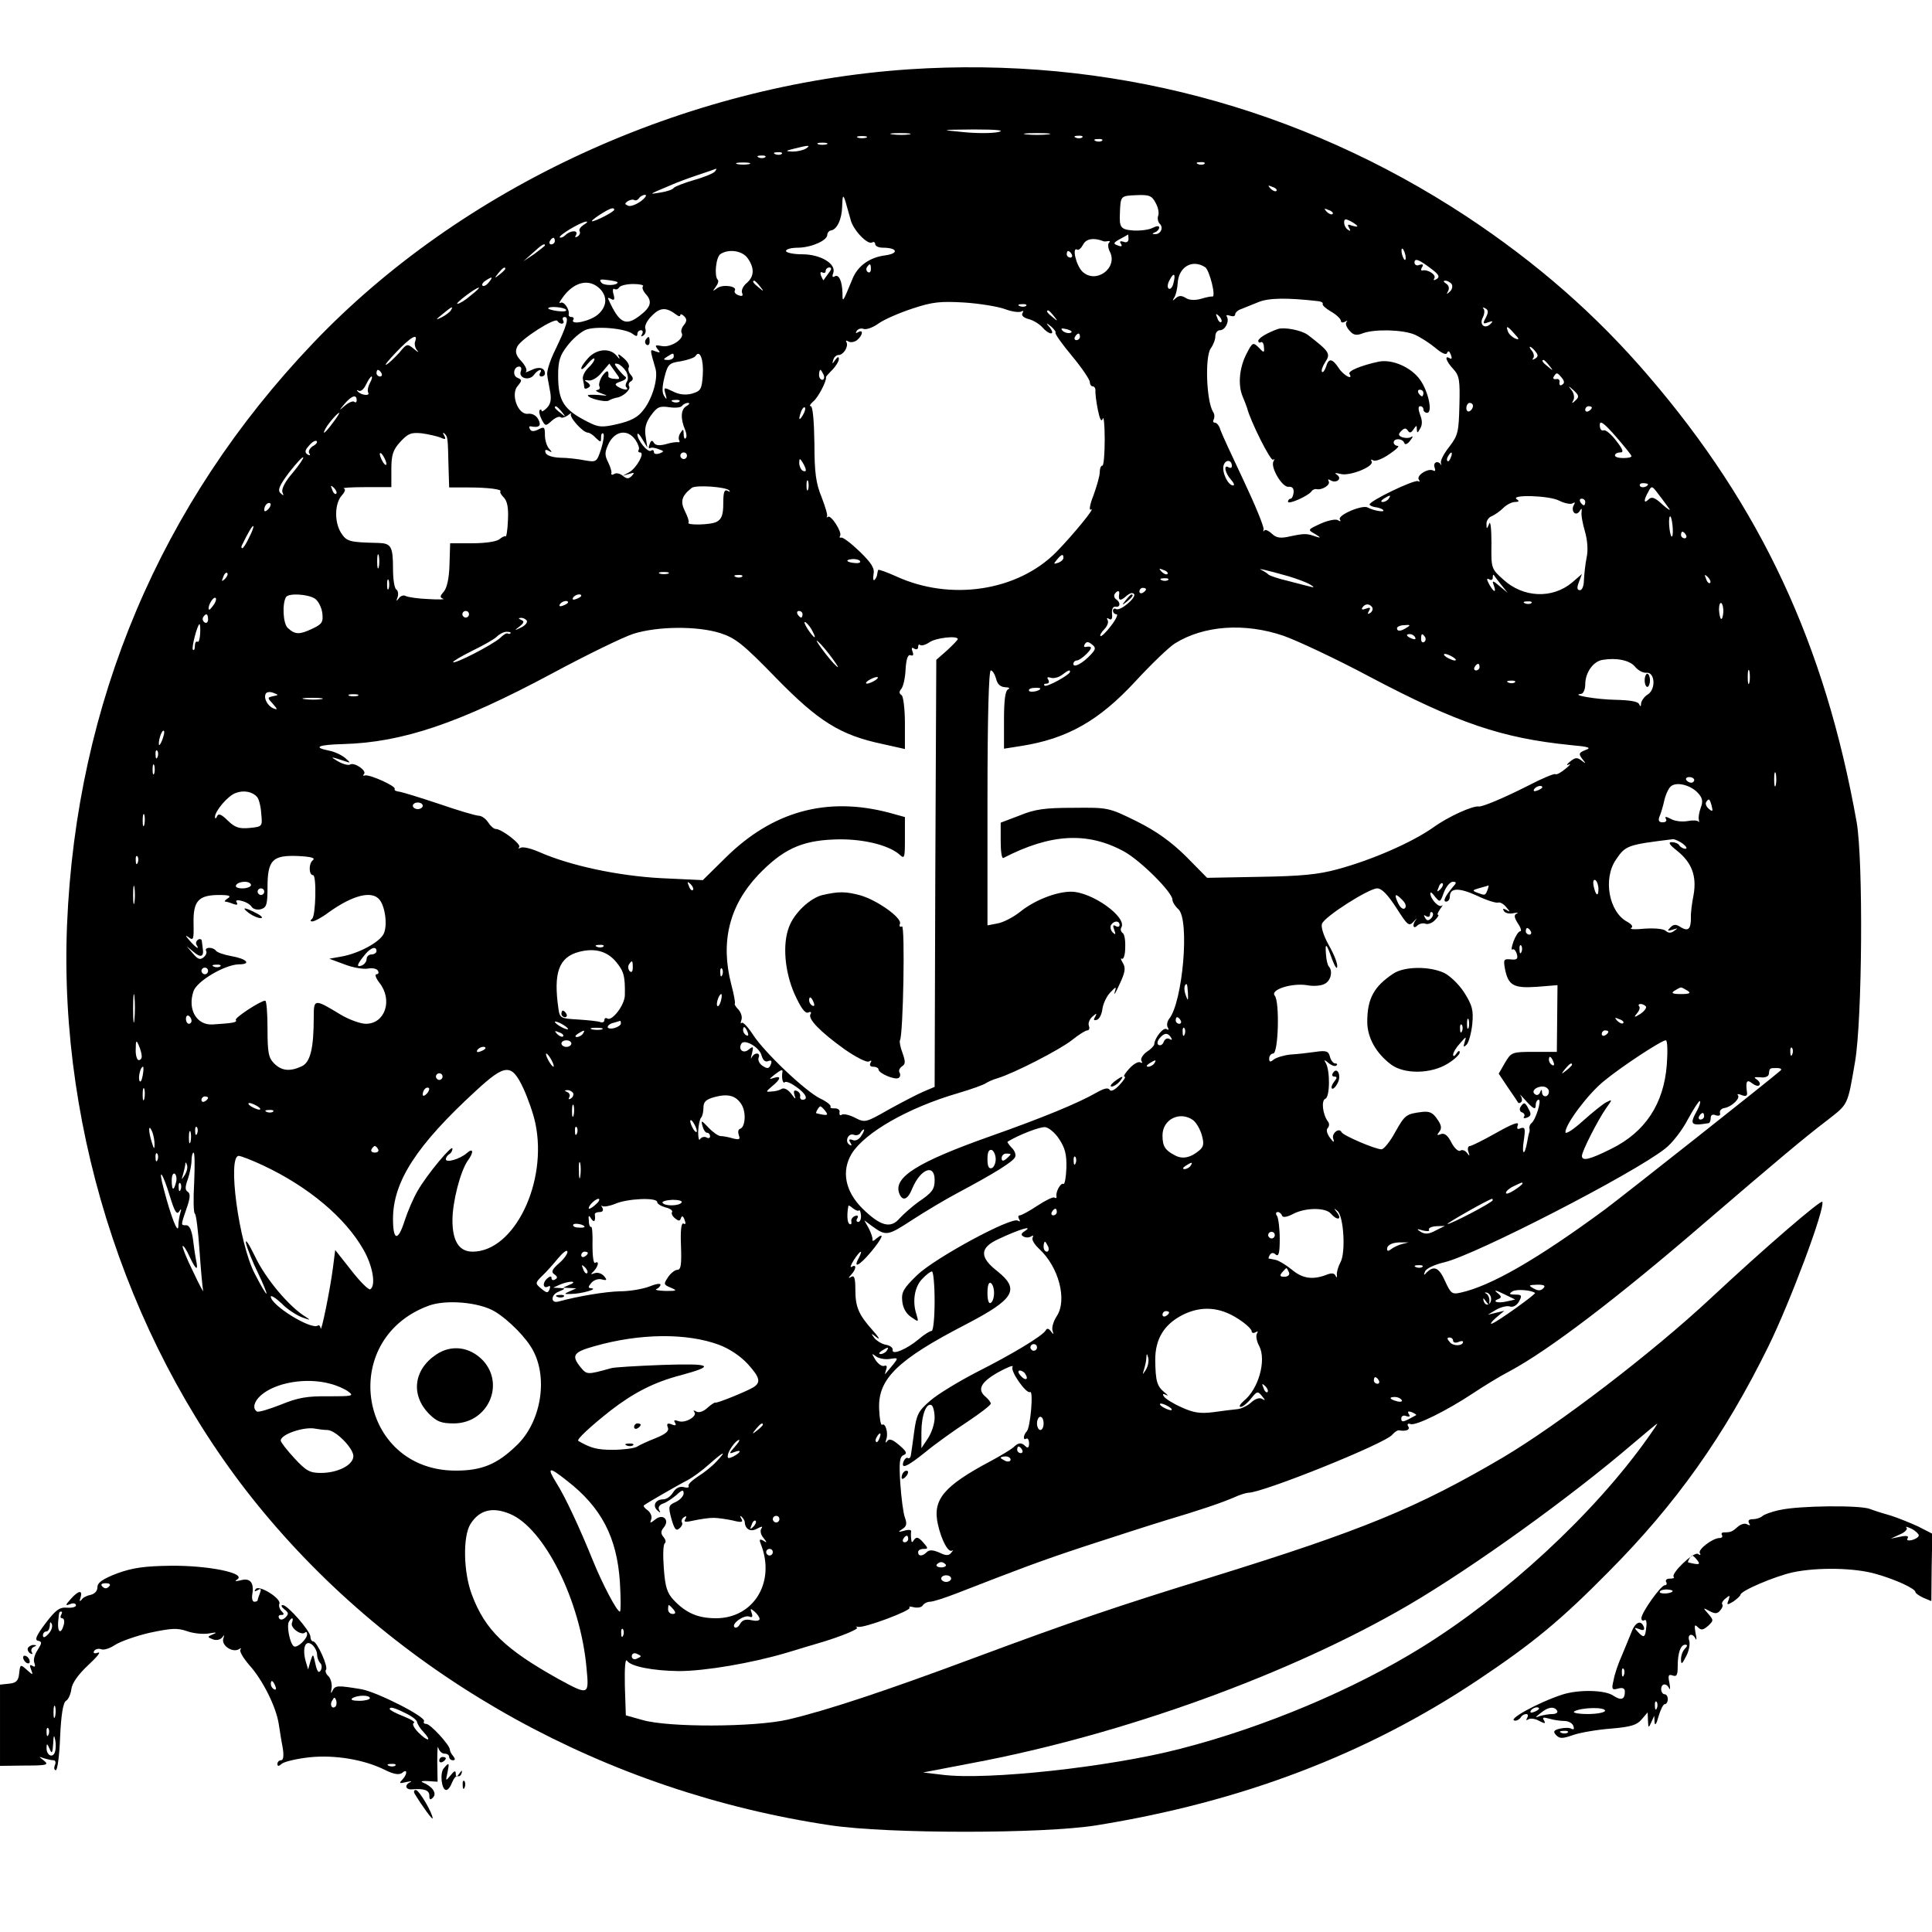 <?xml version="1.0" standalone="no"?>
<!DOCTYPE svg PUBLIC "-//W3C//DTD SVG 20010904//EN"
 "http://www.w3.org/TR/2001/REC-SVG-20010904/DTD/svg10.dtd">
<svg version="1.0" xmlns="http://www.w3.org/2000/svg"
 width="585pt" height="585pt" viewBox="0 0 585 585"
 preserveAspectRatio="xMidYMid meet">

<g transform="translate(0,585) scale(0.1,-0.1)"
fill="#000000" stroke="none">
<path d="M2751 5640 c-679 -46 -1353 -356 -1804 -830 -461 -484 -716 -1087
-744 -1760 -26 -637 195 -1299 596 -1780 420 -505 1038 -846 1716 -947 175
-26 643 -26 805 0 440 71 818 215 1155 440 166 111 250 180 395 327 205 206
352 413 486 686 65 133 170 413 162 435 -3 8 -173 -138 -339 -293 -178 -166
-461 -382 -628 -481 -260 -153 -426 -221 -881 -362 -277 -85 -430 -137 -720
-245 -268 -100 -449 -160 -565 -187 -101 -23 -362 -24 -440 -1 l-50 14 -3 90
c-1 54 1 84 7 75 11 -17 78 -30 156 -31 80 0 220 24 325 55 47 14 92 28 100
30 65 19 123 43 115 47 -6 3 -4 3 3 2 17 -5 164 50 156 58 -3 4 3 4 14 1 11
-2 23 0 26 6 4 6 14 11 22 11 9 0 43 11 77 24 198 77 256 99 392 144 83 27
191 62 240 77 114 34 172 54 212 71 17 8 37 14 43 14 44 0 417 150 436 176 7
8 16 14 20 13 22 -4 35 2 28 12 -4 7 -1 10 7 7 16 -6 109 40 189 93 30 20 80
51 111 67 118 63 328 223 590 449 218 187 301 257 372 311 64 50 61 43 84 177
22 129 25 608 5 725 -96 539 -290 955 -630 1351 -160 187 -339 343 -552 484
-505 332 -1086 485 -1689 445z m271 -190 c-19 -4 -66 -4 -105 0 -72 7 -72 7
33 8 72 0 95 -3 72 -8z m-269 -7 c-13 -2 -35 -2 -50 0 -16 2 -5 4 22 4 28 0
40 -2 28 -4z m420 0 c-18 -2 -48 -2 -65 0 -18 2 -4 4 32 4 36 0 50 -2 33 -4z
m-550 -10 c-7 -2 -19 -2 -25 0 -7 3 -2 5 12 5 14 0 19 -2 13 -5z m654 1 c-3
-3 -12 -4 -19 -1 -8 3 -5 6 6 6 11 1 17 -2 13 -5z m60 -10 c-3 -3 -12 -4 -19
-1 -8 3 -5 6 6 6 11 1 17 -2 13 -5z m-834 -11 c-7 -2 -19 -2 -25 0 -7 3 -2 5
12 5 14 0 19 -2 13 -5z m-63 -13 c-8 -5 -26 -9 -40 -9 -23 1 -23 2 5 9 43 11
52 11 35 0z m-73 -16 c-3 -3 -12 -4 -19 -1 -8 3 -5 6 6 6 11 1 17 -2 13 -5z
m-50 -10 c-3 -3 -12 -4 -19 -1 -8 3 -5 6 6 6 11 1 17 -2 13 -5z m-49 -21 c-10
-2 -26 -2 -35 0 -10 3 -2 5 17 5 19 0 27 -2 18 -5z m1379 1 c-3 -3 -12 -4 -19
-1 -8 3 -5 6 6 6 11 1 17 -2 13 -5z m-1482 -23 c-3 -5 -31 -17 -63 -26 -31 -9
-59 -20 -62 -24 -3 -5 -21 -11 -40 -14 -31 -5 -32 -5 -10 5 14 6 34 14 45 19
11 5 45 18 75 28 30 10 56 19 58 20 2 0 1 -3 -3 -8z m1700 -59 c-3 -3 -11 0
-18 7 -9 10 -8 11 6 5 10 -3 15 -9 12 -12z m-1924 -31 c-14 -10 -31 -17 -39
-14 -11 5 -11 7 -1 14 7 4 16 6 20 3 4 -2 10 0 14 6 3 5 12 10 18 10 7 0 1 -9
-12 -19z m634 -54 c6 -31 52 -80 66 -71 5 3 9 0 9 -5 0 -6 10 -11 23 -11 44 0
50 -17 9 -23 -49 -6 -85 -32 -101 -72 -30 -73 -30 -72 -30 -43 -1 37 -11 59
-24 51 -6 -4 -8 0 -4 10 10 28 -38 57 -94 57 -27 0 -49 5 -49 10 0 6 17 10 38
10 40 1 87 22 87 39 0 6 5 12 10 13 19 2 34 33 35 73 1 35 3 37 10 15 4 -14
11 -38 15 -53z m924 49 c8 -14 11 -31 8 -39 -3 -8 -1 -19 5 -25 12 -12 2 -32
-15 -31 -9 0 -9 2 1 6 6 2 12 9 12 14 0 6 -8 5 -20 -1 -11 -6 -37 -9 -58 -8
-39 3 -43 9 -41 53 2 52 2 52 49 54 40 2 48 -2 59 -23z m-1639 -21 c0 -6 -56
-35 -67 -35 -9 0 48 38 60 39 4 1 7 -1 7 -4z m2175 -13 c-3 -3 -11 0 -18 7 -9
10 -8 11 6 5 10 -3 15 -9 12 -12z m75 -37 c0 -2 -7 -1 -17 2 -12 5 -14 3 -8
-7 5 -9 4 -11 -3 -6 -7 4 -12 14 -12 22 0 12 4 12 20 4 11 -6 20 -13 20 -15z
m-2343 4 c-9 -6 -15 -14 -12 -19 3 -5 0 -12 -6 -16 -8 -4 -9 -3 -5 4 9 16 -17
15 -32 0 -6 -6 -14 -9 -17 -7 -5 6 64 47 80 48 6 0 2 -4 -8 -10z m1650 -43 c0
-8 -6 -12 -15 -8 -10 3 -13 1 -8 -6 5 -8 2 -10 -10 -5 -14 5 -13 8 7 19 13 7
24 13 25 14 0 0 1 -6 1 -14z m-1737 -6 c0 -5 -5 -10 -11 -10 -5 0 -7 5 -4 10
3 6 8 10 11 10 2 0 4 -4 4 -10z m1660 0 c3 -2 10 -1 15 0 6 1 7 -2 3 -5 -4 -4
-3 -16 2 -26 27 -50 -42 -101 -83 -61 -19 19 -32 76 -15 66 4 -3 12 5 18 16 9
17 31 21 60 10z m-1690 -13 c0 -2 -15 -13 -32 -26 l-33 -22 28 25 c26 24 37
31 37 23z m2606 -33 c1 -9 0 -13 -4 -10 -3 4 -7 14 -8 22 -1 9 0 13 4 10 3 -4
7 -14 8 -22z m-1992 -6 c21 -30 20 -55 -3 -75 -11 -9 -17 -22 -14 -30 4 -9 0
-11 -11 -7 -9 3 -14 10 -11 14 8 14 -38 20 -54 7 -14 -10 -14 -10 -4 4 7 9 10
19 6 22 -11 12 -5 70 9 78 25 16 66 10 82 -13z m981 12 c3 -5 1 -10 -4 -10 -6
0 -11 5 -11 10 0 6 2 10 4 10 3 0 8 -4 11 -10z m1094 -48 c18 -14 21 -21 11
-27 -8 -5 -11 -4 -7 2 7 11 -20 28 -36 24 -5 -1 -5 4 -1 10 5 8 2 10 -8 7 -8
-4 -15 0 -15 7 0 15 15 9 56 -23z m-1702 3 c0 -8 -4 -12 -9 -9 -5 3 -6 10 -3
15 9 13 12 11 12 -6z m1012 6 c13 -8 34 -91 22 -89 -3 1 -19 -2 -35 -7 -18 -5
-36 -4 -46 3 -13 8 -21 7 -30 -1 -10 -9 -11 -9 -4 3 5 8 9 27 10 43 3 49 44
73 83 48z m-2119 -5 c0 -2 -8 -10 -17 -17 -16 -13 -17 -12 -4 4 13 16 21 21
21 13z m979 -13 c-7 -10 -14 -19 -15 -21 -1 -2 -4 4 -8 13 -3 9 -2 13 4 10 6
-3 10 -1 10 4 0 6 5 11 11 11 8 0 7 -6 -2 -17z m1044 -31 c-3 -12 -9 -19 -14
-16 -5 3 -4 14 2 25 13 26 20 21 12 -9z m-2073 3 c-7 -9 -15 -13 -19 -10 -3 3
1 10 9 15 21 14 24 12 10 -5z m390 0 c0 -10 -41 -11 -49 -1 -8 10 -3 11 19 8
17 -2 30 -5 30 -7z m-54 -19 c24 -24 22 -54 -5 -78 -24 -21 -86 -34 -75 -16 3
4 0 8 -5 8 -6 0 -10 3 -9 8 3 16 -15 41 -25 35 -7 -4 -1 6 11 22 34 43 77 51
108 21z m485 7 c13 -16 12 -17 -3 -4 -17 13 -22 21 -14 21 2 0 10 -8 17 -17z
m2095 6 c3 -6 1 -16 -6 -22 -10 -9 -11 -9 -5 2 4 8 2 17 -6 22 -9 6 -10 9 -2
9 6 0 15 -5 19 -11z m-2449 -6 c-4 -3 0 -14 8 -23 21 -23 16 -40 -18 -66 -43
-33 -62 -23 -95 50 -3 5 1 5 8 1 10 -6 12 -2 8 13 -4 12 -2 20 2 17 5 -3 11
-1 15 5 3 5 22 10 42 10 20 0 33 -3 30 -7z m-522 -28 c-16 -14 -34 -25 -40
-25 -9 0 55 49 65 49 3 0 -8 -11 -25 -24z m2567 -17 c9 -1 15 -5 13 -8 -2 -4
9 -14 26 -24 16 -9 29 -22 29 -27 0 -6 6 -7 13 -3 6 4 9 3 4 -1 -4 -5 0 -16 9
-26 12 -14 21 -16 41 -8 36 13 119 11 156 -4 18 -8 46 -26 64 -41 20 -17 33
-22 35 -14 3 7 7 5 11 -6 4 -10 3 -15 -3 -11 -18 11 -11 -10 11 -33 18 -20 20
-34 18 -110 -2 -79 -4 -90 -30 -124 -16 -20 -28 -42 -26 -50 2 -7 2 -10 0 -5
-9 14 -25 7 -19 -9 3 -8 2 -12 -4 -9 -14 9 -52 -14 -44 -27 4 -6 3 -8 -2 -5
-11 6 -150 -61 -147 -71 1 -3 10 -7 19 -8 9 -1 19 -5 22 -8 8 -9 -30 -2 -46 7
-16 10 -93 -23 -85 -36 4 -6 1 -7 -6 -2 -7 4 -31 -1 -53 -11 -39 -18 -39 -18
-16 -31 18 -11 18 -13 3 -8 -28 10 -35 10 -78 1 -30 -7 -42 -5 -56 8 -11 10
-21 14 -23 9 -3 -4 -3 -2 -2 4 2 7 -25 73 -60 147 -35 74 -67 143 -71 155 -3
12 -11 21 -16 21 -6 0 -7 5 -4 10 3 6 3 16 -2 23 -20 32 -25 166 -7 192 8 11
14 27 14 37 0 10 6 18 14 18 16 0 29 27 21 41 -4 5 1 6 9 3 9 -3 16 -2 16 4 0
5 8 13 18 16 9 4 33 13 52 21 31 13 86 14 182 3z m-949 -24 c21 -8 44 -11 50
-7 6 3 7 1 3 -5 -4 -7 3 -14 18 -18 13 -3 32 -14 42 -25 21 -24 41 -25 23 -1
-13 15 -12 16 4 3 9 -8 15 -16 13 -18 -3 -3 20 -35 50 -71 30 -36 54 -72 54
-79 0 -7 4 -13 9 -13 5 0 8 -6 8 -12 -1 -7 2 -33 7 -58 6 -30 11 -39 15 -28 3
10 6 -19 6 -62 0 -44 -3 -80 -7 -80 -5 0 -8 -9 -8 -20 0 -11 -9 -42 -19 -70
-11 -27 -14 -47 -8 -43 18 11 -54 -77 -105 -129 -117 -118 -320 -149 -485 -73
-29 13 -54 22 -54 19 -1 -2 -2 -8 -3 -13 0 -5 -4 -13 -8 -17 -4 -3 -5 4 -3 17
4 18 -6 34 -42 69 -26 25 -51 44 -56 42 -5 -1 -6 1 -3 6 6 11 -28 64 -37 57
-4 -3 -5 -2 -3 1 3 3 -5 29 -16 58 -17 41 -22 73 -22 163 -1 68 -5 113 -11
113 -5 0 -2 6 7 14 14 10 42 63 39 74 -1 1 8 11 19 22 11 11 20 26 20 33 0 8
-4 7 -11 -3 -9 -13 -10 -13 -6 0 2 8 9 15 16 15 15 0 31 26 24 39 -3 5 -1 6 6
2 6 -4 18 -2 26 4 18 15 20 34 3 24 -7 -4 -8 -3 -4 4 4 6 13 9 21 6 8 -3 28 4
46 17 17 12 63 32 103 45 60 20 84 22 155 18 46 -3 102 -12 124 -20z m64 10
c-3 -3 -12 -4 -19 -1 -8 3 -5 6 6 6 11 1 17 -2 13 -5z m-1742 -14 c-3 -5 -16
-15 -28 -21 -19 -9 -19 -8 3 10 28 23 34 26 25 11z m349 2 c3 -5 -8 -6 -25 -4
-16 2 -29 6 -29 8 0 8 49 4 54 -4z m334 -15 c6 -5 12 -6 12 -1 0 4 5 3 12 -4
8 -8 8 -15 -1 -26 -7 -8 -10 -19 -7 -24 10 -17 -32 -45 -59 -40 -21 4 -23 3
-14 -9 10 -11 8 -12 -6 -7 -18 7 -18 9 0 -53 8 -30 -10 -92 -38 -126 -16 -21
-38 -32 -77 -41 -47 -11 -58 -10 -89 6 -74 37 -91 63 -91 141 0 43 5 61 28 90
15 20 39 41 55 48 30 13 123 5 144 -13 9 -7 13 -7 13 1 0 6 5 11 11 11 5 0 7
-5 3 -12 -4 -7 -3 -8 4 -4 6 4 9 13 6 21 -3 8 6 26 20 39 25 26 44 26 74 3z
m2451 -9 c-10 -18 -9 -20 7 -14 15 5 16 4 7 -5 -17 -17 -35 -2 -23 20 5 10 6
22 2 26 -4 5 -1 5 6 1 9 -5 9 -12 1 -28z m-1308 5 c13 -16 12 -17 -3 -4 -17
13 -22 21 -14 21 2 0 10 -8 17 -17z m507 -18 c-3 -3 -9 2 -12 12 -6 14 -5 15
5 6 7 -7 10 -15 7 -18z m-1997 -5 c6 0 7 5 4 10 -3 6 -1 10 5 10 14 0 6 -27
-29 -100 -15 -30 -26 -64 -24 -75 1 -11 6 -34 9 -52 4 -23 1 -37 -10 -48 -9
-9 -16 -13 -16 -9 0 4 -3 5 -6 2 -3 -4 0 -16 6 -28 11 -21 12 -21 31 -4 10 9
22 14 26 11 3 -4 13 -1 22 5 9 7 13 9 10 5 -7 -9 36 -57 51 -57 5 0 16 -7 24
-16 15 -14 16 -14 16 2 0 10 3 14 7 11 3 -4 0 -25 -7 -47 -13 -39 -14 -40 -49
-34 -20 4 -54 8 -75 8 -24 1 -41 7 -44 15 -3 9 0 11 9 6 11 -6 12 -5 2 6 -7 7
-13 26 -13 41 0 25 -2 27 -19 18 -14 -7 -22 -7 -26 0 -4 6 -3 10 2 9 26 -5 33
2 23 21 -6 12 -19 19 -32 17 -30 -3 -53 60 -30 85 13 16 13 18 -1 24 -16 6
-12 34 5 34 6 0 8 -6 5 -14 -8 -21 25 -30 39 -12 12 17 29 22 19 6 -3 -5 -1
-10 4 -10 6 0 11 4 11 9 0 18 -19 22 -42 10 -13 -6 -20 -8 -15 -4 4 5 -3 19
-15 32 -16 17 -19 28 -12 43 10 23 117 91 122 78 2 -4 8 -8 13 -8z m1540 -28
c-7 -2 -18 1 -23 6 -8 8 -4 9 13 5 13 -4 18 -8 10 -11z m1344 -2 c16 -17 16
-20 3 -15 -9 4 -19 13 -22 21 -7 19 -2 18 19 -6z m-1315 -10 c0 -5 -5 -10 -11
-10 -5 0 -7 5 -4 10 3 6 8 10 11 10 2 0 4 -4 4 -10z m-2013 -14 c-3 -7 0 -20
6 -27 7 -7 2 -6 -9 4 -21 17 -22 17 -45 -11 -14 -15 -31 -32 -39 -36 -8 -5 5
12 30 38 44 46 67 59 57 32z m3392 -30 c9 -11 9 -16 -1 -22 -7 -4 -10 -4 -6 1
4 4 3 14 -3 22 -6 7 -9 13 -6 13 2 0 10 -6 16 -14z m-2609 -16 c0 -5 -8 -10
-17 -10 -15 0 -16 2 -3 10 19 12 20 12 20 0z m88 -55 c-3 -44 -6 -49 -33 -57
-19 -5 -39 -3 -58 7 -27 13 -28 13 -22 -8 5 -17 4 -19 -4 -6 -7 10 -6 29 1 57
10 39 14 43 49 48 22 4 42 11 45 16 13 21 25 -11 22 -57z m2563 28 c13 -16 12
-17 -3 -4 -17 13 -22 21 -14 21 2 0 10 -8 17 -17z m-3536 -23 c3 -5 1 -10 -4
-10 -6 0 -11 5 -11 10 0 6 2 10 4 10 3 0 8 -4 11 -10z m1339 -5 c3 -8 1 -15
-4 -15 -6 0 -10 7 -10 15 0 8 2 15 4 15 2 0 6 -7 10 -15z m2235 -9 c8 -10 9
-16 1 -21 -6 -4 -9 -1 -8 7 2 7 -3 12 -10 10 -8 -1 -11 2 -7 8 8 13 10 13 24
-4z m-3609 -16 c-6 -11 -8 -24 -5 -29 6 -11 -22 -8 -32 4 -4 4 -3 5 3 2 6 -4
16 5 22 18 7 14 14 25 17 25 3 0 1 -9 -5 -20z m3651 -52 c-11 -11 -13 -10 -7
0 4 7 2 21 -5 30 -12 15 -11 15 6 0 16 -15 17 -20 6 -30z m-3691 0 c0 -6 -3
-8 -7 -5 -3 4 -16 -1 -27 -10 -21 -18 -21 -18 -2 5 21 24 36 29 36 10z m977
-4 c-3 -3 -12 -4 -19 -1 -8 3 -5 6 6 6 11 1 17 -2 13 -5z m21 -14 c-17 -10
-18 -38 -3 -73 4 -10 5 -21 1 -24 -3 -4 -6 2 -6 13 0 15 -2 16 -9 4 -6 -8 -7
-18 -5 -22 3 -5 2 -8 -3 -7 -4 1 -21 -1 -37 -6 -19 -5 -31 -4 -36 4 -5 9 -9 8
-13 -4 -4 -9 -3 -14 1 -12 4 3 16 1 26 -3 17 -6 18 -7 3 -13 -9 -3 -17 -2 -17
4 0 6 -4 8 -9 4 -10 -6 -41 32 -41 50 1 5 7 -1 15 -15 l15 -25 -5 33 c-4 24 0
42 16 64 19 26 26 29 55 25 19 -3 36 -1 39 4 4 5 12 9 18 9 7 0 4 -5 -5 -10z
m2382 1 c0 -6 -4 -13 -10 -16 -5 -3 -10 1 -10 9 0 9 5 16 10 16 6 0 10 -4 10
-9z m-2759 -18 c13 -16 12 -17 -3 -4 -10 7 -18 15 -18 17 0 8 8 3 21 -13z
m730 -10 c-12 -20 -14 -14 -5 12 4 9 9 14 11 11 3 -2 0 -13 -6 -23z m2389 23
c0 -3 -4 -8 -10 -11 -5 -3 -10 -1 -10 4 0 6 5 11 10 11 6 0 10 -2 10 -4z
m-3812 -46 c-22 -30 -35 -41 -22 -17 9 16 36 47 41 47 2 0 -6 -13 -19 -30z
m3932 -101 c0 -4 -11 -6 -25 -6 -14 0 -25 3 -25 8 0 5 7 9 16 9 11 0 9 8 -12
35 -15 20 -32 34 -38 32 -7 -3 -12 4 -12 16 0 15 11 8 48 -34 26 -30 48 -57
48 -60z m-3606 56 c15 -7 17 -5 11 6 -5 8 -4 11 1 6 10 -10 10 -12 12 -98 l2
-65 58 0 c61 0 104 -6 97 -12 -2 -3 3 -11 11 -19 10 -11 14 -31 12 -68 -1 -30
-5 -52 -7 -49 -2 2 -11 -2 -19 -9 -9 -7 -43 -12 -82 -12 l-67 0 -2 -65 c-1
-41 -8 -71 -17 -81 -12 -14 -13 -18 -2 -22 7 -2 -13 -3 -44 -1 -32 1 -62 6
-69 9 -6 4 -16 1 -21 -6 -8 -11 -9 -10 -4 3 3 10 1 20 -4 23 -6 4 -10 32 -10
63 0 68 -6 77 -45 78 -87 2 -95 4 -112 30 -21 33 -20 89 2 114 10 11 12 19 6
21 -6 2 24 4 67 4 l77 0 0 54 c0 44 5 59 27 83 24 26 33 29 65 26 21 -3 47 -9
57 -13z m590 -7 c8 -12 13 -25 10 -30 -3 -4 -1 -8 4 -8 16 0 -11 -48 -33 -60
l-20 -11 20 6 c16 5 17 4 8 -6 -10 -10 -15 -9 -27 0 -8 7 -20 10 -26 6 -6 -4
-10 -3 -9 2 2 4 -3 20 -10 34 -11 22 -10 31 3 58 20 37 57 42 80 9z m-977 -19
c-9 -6 -14 -15 -11 -21 5 -7 2 -8 -5 -4 -9 6 -8 13 5 27 9 11 20 17 23 13 3
-3 -2 -10 -12 -15z m223 -54 c0 -5 -5 -3 -10 5 -5 8 -10 20 -10 25 0 6 5 3 10
-5 5 -8 10 -19 10 -25z m910 25 c0 -5 -4 -10 -10 -10 -5 0 -10 5 -10 10 0 6 5
10 10 10 6 0 10 -4 10 -10z m2313 -5 c-3 -9 -8 -14 -10 -11 -3 3 -2 9 2 15 9
16 15 13 8 -4z m-3507 -47 c-22 -25 -34 -48 -31 -58 5 -12 4 -12 -6 -3 -9 9
-3 23 26 62 22 28 41 49 43 46 2 -2 -12 -23 -32 -47z m1554 9 c0 -5 -4 -5 -10
-2 -5 3 -10 14 -10 23 0 15 2 15 10 2 5 -8 10 -19 10 -23z m1290 12 c0 -6 -4
-7 -10 -4 -16 10 -11 -17 7 -37 9 -10 12 -18 7 -18 -16 0 -35 41 -29 61 6 19
25 17 25 -2z m-1283 -71 c-3 -7 -5 -2 -5 12 0 14 2 19 5 13 2 -7 2 -19 0 -25z
m2543 16 c0 -8 -19 -13 -24 -6 -3 5 1 9 9 9 8 0 15 -2 15 -3z m-3972 -29 c-3
-3 -9 2 -12 12 -6 14 -5 15 5 6 7 -7 10 -15 7 -18z m1190 10 c4 -5 1 -5 -5 -1
-10 5 -13 -5 -13 -38 0 -35 -5 -48 -20 -56 -18 -10 -95 -11 -85 -2 2 3 -3 18
-11 34 -15 30 -10 47 21 71 13 9 103 3 113 -8z m2846 -55 c6 -8 -3 -3 -20 12
-23 22 -33 25 -42 16 -15 -15 -16 -3 -1 23 10 19 11 19 31 -8 12 -15 26 -35
32 -43z m-849 30 c-3 -5 -12 -10 -18 -10 -7 0 -6 4 3 10 19 12 23 12 15 0z
m516 -6 c16 -8 35 -12 41 -8 7 4 8 3 4 -4 -11 -18 4 -37 16 -21 7 11 8 11 7
-1 -2 -8 3 -35 10 -59 8 -27 10 -59 5 -80 -4 -20 -7 -50 -8 -67 0 -17 -5 -31
-12 -31 -9 0 -10 7 -3 25 l9 24 -30 -26 c-60 -50 -148 -46 -208 9 -37 33 -37
34 -36 111 0 43 -3 69 -7 58 -7 -17 -8 -17 -8 -1 -1 10 7 21 16 24 9 4 25 15
35 25 10 10 26 18 36 18 11 0 13 3 5 8 -23 15 98 12 128 -4z m79 -4 c0 -5 -2
-10 -4 -10 -3 0 -8 5 -11 10 -3 6 -1 10 4 10 6 0 11 -4 11 -10z m-3988 -22
c-7 -7 -12 -8 -12 -2 0 14 12 26 19 19 2 -3 -1 -11 -7 -17z m4253 -58 c1 -17
-1 -28 -4 -24 -3 3 -6 19 -7 35 -1 17 1 28 4 25 3 -3 6 -19 7 -36z m-4311 -28
c-8 -18 -18 -32 -20 -32 -3 0 -4 3 -2 8 20 41 32 61 35 59 2 -2 -4 -18 -13
-35z m4351 8 c3 -5 1 -10 -4 -10 -6 0 -11 5 -11 10 0 6 2 10 4 10 3 0 8 -4 11
-10z m-3958 -97 c-3 -10 -5 -2 -5 17 0 19 2 27 5 18 2 -10 2 -26 0 -35z m2073
28 c0 -5 -7 -12 -16 -15 -14 -5 -15 -4 -4 9 14 17 20 19 20 6z m-616 -10 c3
-4 -4 -7 -14 -6 -27 2 -33 10 -10 12 11 1 22 -2 24 -6z m931 -39 c-3 -3 -11 0
-18 7 -9 10 -8 11 6 5 10 -3 15 -9 12 -12z m367 -7 c26 -8 56 -19 65 -25 12
-7 13 -10 3 -7 -8 2 -40 10 -70 18 -30 7 -57 16 -60 20 -3 3 -12 9 -20 13 -17
7 15 0 82 -19z m-3221 -8 c-10 -9 -11 -8 -5 6 3 10 9 15 12 12 3 -3 0 -11 -7
-18z m1342 16 c-7 -2 -19 -2 -25 0 -7 3 -2 5 12 5 14 0 19 -2 13 -5z m224 -9
c-3 -3 -12 -4 -19 -1 -8 3 -5 6 6 6 11 1 17 -2 13 -5z m2298 -24 l20 -25 -24
20 c-21 18 -24 18 -18 3 9 -25 0 -22 -14 3 -8 15 -8 19 0 15 6 -4 11 -2 11 5
0 7 1 10 3 8 1 -2 11 -15 22 -29z m633 5 c-3 -3 -9 2 -12 12 -6 14 -5 15 5 6
7 -7 10 -15 7 -18z m-4001 -17 c-3 -7 -5 -2 -5 12 0 14 2 19 5 13 2 -7 2 -19
0 -25z m2360 26 c-3 -3 -12 -4 -19 -1 -8 3 -5 6 6 6 11 1 17 -2 13 -5z m-67
-28 c0 -3 -4 -8 -10 -11 -5 -3 -10 -1 -10 4 0 6 5 11 10 11 6 0 10 -2 10 -4z
m-81 -13 c-4 -22 3 -24 20 -9 11 10 21 13 25 7 7 -11 -43 -53 -55 -45 -5 3 -9
0 -9 -5 0 -6 5 -11 11 -11 5 0 -2 -16 -17 -35 -15 -20 -29 -33 -32 -31 -2 3 3
12 12 21 9 9 13 21 10 27 -4 7 -2 8 4 4 8 -5 11 1 9 16 -1 14 3 22 11 21 14
-3 16 13 2 22 -6 4 -8 11 -5 16 7 11 15 12 14 2z m-2435 -16 c10 -7 20 -27 22
-44 3 -27 -1 -33 -31 -47 -38 -18 -52 -18 -74 3 -14 13 -17 73 -5 93 8 13 68
9 88 -5z m806 9 c0 -2 -7 -7 -16 -10 -8 -3 -12 -2 -9 4 6 10 25 14 25 6z
m-1112 -26 c-7 -10 -14 -18 -15 -16 -6 6 9 36 18 36 5 0 4 -9 -3 -20z m1072 6
c0 -2 -7 -7 -16 -10 -8 -3 -12 -2 -9 4 6 10 25 14 25 6z m2917 -2 c-3 -3 -12
-4 -19 -1 -8 3 -5 6 6 6 11 1 17 -2 13 -5z m581 -29 c-3 -30 -11 -23 -13 9 0
14 3 22 7 20 4 -3 7 -16 6 -29z m-1063 16 c3 -5 0 -13 -6 -17 -8 -5 -9 -3 -4
6 6 10 4 12 -9 7 -10 -4 -15 -3 -11 3 8 13 22 13 30 1z m-2735 -21 c0 -5 -4
-10 -10 -10 -5 0 -10 5 -10 10 0 6 5 10 10 10 6 0 10 -4 10 -10z m1010 0 c0
-5 -2 -10 -4 -10 -3 0 -8 5 -11 10 -3 6 -1 10 4 10 6 0 11 -4 11 -10z m-1800
-16 c0 -8 -5 -12 -10 -9 -6 4 -8 11 -5 16 9 14 15 11 15 -7z m965 -3 c3 -6 -5
-15 -17 -21 -21 -10 -22 -10 -5 3 14 11 15 16 5 20 -9 4 -9 6 -1 6 6 1 14 -3
18 -8z m865 -32 c15 -28 5 -23 -15 7 -9 15 -12 23 -6 20 6 -4 16 -16 21 -27z
m-1854 -8 c-1 -16 -4 -27 -8 -24 -5 2 -8 -4 -8 -13 0 -10 -3 -15 -6 -11 -5 5
14 77 20 77 2 0 3 -13 2 -29z m3654 19 c-18 -12 -30 -13 -30 -2 0 4 10 9 22 9
18 2 20 0 8 -7z m-2079 -17 c46 -15 69 -33 169 -136 128 -131 194 -173 323
-200 l67 -15 0 78 c0 44 -5 82 -10 85 -8 5 -8 11 -1 19 6 7 12 34 13 59 2 32
7 46 15 43 8 -3 10 1 6 11 -4 11 -2 14 5 9 7 -4 12 -2 12 5 0 7 3 9 6 6 4 -3
16 0 28 8 19 14 86 21 86 10 0 -3 -15 -18 -32 -34 l-33 -29 -3 -647 -2 -646
-33 -14 c-17 -7 -65 -32 -105 -54 -70 -40 -73 -41 -102 -26 -17 9 -35 13 -41
10 -5 -4 -8 -1 -7 7 2 7 -5 12 -14 12 -10 -1 -16 2 -13 5 2 4 -11 15 -30 24
-45 21 -171 141 -205 194 -15 23 -30 39 -34 36 -4 -4 -4 0 -1 9 3 8 -1 22 -9
31 -8 8 -13 16 -11 18 2 2 -3 29 -11 59 -33 128 -6 238 82 331 73 76 129 103
227 107 82 4 165 -15 200 -45 16 -15 17 -12 17 48 l0 65 -47 13 c-189 50 -354
5 -497 -137 l-68 -67 -127 6 c-130 7 -275 38 -368 79 -25 11 -50 17 -57 13 -6
-3 -8 -3 -4 2 8 8 -53 55 -71 55 -6 0 -16 9 -23 20 -7 11 -20 20 -28 20 -9 0
-63 16 -121 36 -57 19 -112 36 -121 37 -9 1 -15 4 -13 8 6 8 -76 45 -90 41 -5
-2 -7 0 -3 4 10 10 -29 37 -42 29 -5 -3 -22 1 -37 10 -26 15 -23 15 25 -1 14
-5 13 -3 -3 11 -11 9 -32 19 -48 22 -51 10 -35 18 42 20 180 5 351 63 633 214
104 56 215 110 246 120 74 23 193 24 263 2z m1705 -8 c40 -14 158 -69 261
-124 267 -141 401 -186 608 -207 56 -5 65 -8 46 -15 -20 -8 -22 -11 -10 -27
12 -15 12 -16 -2 -5 -13 10 -19 10 -35 -3 -10 -8 -12 -13 -4 -9 8 4 4 -2 -10
-13 -13 -11 -27 -19 -31 -16 -3 2 -40 -13 -80 -34 -79 -40 -140 -65 -151 -64
-18 3 -92 -30 -139 -64 -64 -45 -185 -98 -289 -126 -58 -16 -111 -21 -235 -23
l-160 -3 -64 65 c-46 45 -89 76 -149 106 -85 42 -87 42 -191 41 -86 0 -117 -4
-163 -23 l-58 -22 0 -56 c0 -30 3 -53 8 -51 143 74 255 80 365 20 50 -27 147
-124 147 -146 0 -7 8 -20 18 -29 35 -32 13 -282 -28 -332 -6 -8 -8 -20 -4 -26
4 -7 3 -9 -4 -5 -10 6 -36 -27 -37 -46 0 -4 -10 -15 -23 -23 -12 -9 -19 -21
-16 -27 4 -6 3 -8 -3 -5 -6 4 -21 -5 -33 -18 -13 -14 -20 -25 -15 -25 5 0 -2
-11 -15 -25 -15 -16 -26 -21 -30 -15 -5 8 -18 4 -41 -9 -54 -31 -163 -76 -319
-131 -223 -79 -296 -125 -277 -174 10 -25 26 -19 40 17 25 58 67 74 67 24 0
-28 -7 -38 -50 -67 -19 -14 -44 -36 -56 -49 -27 -32 -58 -24 -113 30 -52 52
-64 113 -32 166 40 64 171 139 322 183 41 12 79 26 84 30 6 4 21 11 35 15 50
15 188 86 225 115 21 17 42 30 47 30 6 0 8 6 5 14 -3 8 2 20 11 28 13 11 14
11 8 -1 -6 -9 -4 -12 5 -9 8 2 15 17 17 33 2 15 12 37 23 49 19 20 20 20 14 1
-3 -11 4 0 15 25 17 36 19 49 10 64 -6 10 -8 16 -3 13 5 -3 10 12 10 33 1 22
-2 42 -8 45 -5 4 -7 11 -4 16 20 31 -89 109 -152 109 -44 0 -109 -25 -153 -60
-21 -17 -52 -33 -69 -36 l-31 -6 0 386 c0 246 4 386 10 386 5 0 12 -11 16 -25
4 -17 13 -25 28 -26 11 0 15 -3 9 -6 -9 -3 -13 -32 -13 -92 l0 -88 51 8 c141
22 237 77 347 196 48 52 102 104 120 115 87 54 210 63 328 23z m-2340 8 c-2
-3 -6 -3 -9 -1 -3 2 -13 -4 -23 -14 -24 -21 -136 -79 -142 -73 -2 2 23 17 57
34 33 16 67 35 75 43 8 8 21 15 30 15 9 0 14 -2 12 -4z m2739 -13 c3 -6 -1 -7
-9 -4 -18 7 -21 14 -7 14 6 0 13 -4 16 -10z m30 1 c3 -5 2 -12 -3 -15 -5 -3
-9 1 -9 9 0 17 3 19 12 6z m-1805 -51 c17 -22 29 -40 27 -40 -3 0 -20 18 -37
40 -17 22 -29 40 -27 40 3 0 20 -18 37 -40z m793 -2 c-24 -26 -53 -42 -53 -28
0 5 5 10 10 10 6 0 19 9 30 20 18 18 18 25 -3 21 -5 -1 -6 3 -2 9 5 8 11 7 21
-1 13 -10 12 -15 -3 -31z m1097 -8 c8 -5 11 -10 5 -10 -5 0 -17 5 -25 10 -8 5
-10 10 -5 10 6 0 17 -5 25 -10z m551 -29 c9 -11 24 -19 34 -18 26 3 30 -50 4
-66 -10 -6 -19 -19 -20 -27 0 -10 -2 -11 -6 -2 -3 8 -28 12 -71 13 -58 1 -140
15 -104 18 6 1 12 13 12 29 0 35 24 70 53 74 41 7 82 -1 98 -21z m-471 -1 c0
-5 -5 -10 -11 -10 -5 0 -7 5 -4 10 3 6 8 10 11 10 2 0 4 -4 4 -10z m817 -47
c-3 -10 -5 -2 -5 17 0 19 2 27 5 18 2 -10 2 -26 0 -35z m-2057 33 c0 -9 -71
-48 -77 -42 -4 3 -1 6 6 6 7 0 9 5 5 12 -5 7 -2 9 7 6 8 -3 23 0 34 8 20 15
25 17 25 10z m-590 -26 c-8 -5 -19 -10 -25 -10 -5 0 -3 5 5 10 8 5 20 10 25
10 6 0 3 -5 -5 -10z m1937 -6 c-3 -3 -12 -4 -19 -1 -8 3 -5 6 6 6 11 1 17 -2
13 -5z m-1437 -19 c0 -7 -30 -13 -34 -7 -3 4 4 9 15 9 10 1 19 0 19 -2z
m-2323 -23 c-18 -4 -18 -5 -1 -23 15 -17 15 -19 2 -14 -18 7 -31 32 -23 45 3
5 13 6 23 2 16 -6 16 -7 -1 -10z m256 1 c-7 -2 -19 -2 -25 0 -7 3 -2 5 12 5
14 0 19 -2 13 -5z m-110 -10 c-13 -2 -35 -2 -50 0 -16 2 -5 4 22 4 28 0 40 -2
28 -4z m-482 -124 c-5 -13 -10 -19 -10 -12 -1 15 10 45 15 40 3 -2 0 -15 -5
-28z m-14 -51 c-3 -8 -6 -5 -6 6 -1 11 2 17 5 13 3 -3 4 -12 1 -19z m-10 -50
c-3 -7 -5 -2 -5 12 0 14 2 19 5 13 2 -7 2 -19 0 -25z m4910 -35 c-3 -10 -5 -2
-5 17 0 19 2 27 5 18 2 -10 2 -26 0 -35z m-247 15 c0 -4 -4 -8 -9 -8 -6 0 -12
4 -15 8 -3 5 1 9 9 9 8 0 15 -4 15 -9z m12 -40 c13 -14 15 -25 8 -43 -5 -14
-8 -30 -6 -37 1 -7 1 -10 -1 -6 -3 4 -17 5 -32 2 -16 -3 -39 -1 -51 6 -15 8
-20 8 -16 1 4 -6 0 -11 -9 -11 -12 0 -15 5 -10 18 4 9 11 32 15 51 5 19 14 38
22 42 19 12 60 0 80 -23z m-472 18 c0 -2 -7 -7 -16 -10 -8 -3 -12 -2 -9 4 6
10 25 14 25 6z m-3891 -30 c5 -6 11 -29 12 -50 4 -39 3 -39 -35 -43 -32 -3
-44 1 -66 22 -20 20 -29 23 -33 13 -3 -7 -6 -8 -6 -2 -1 17 39 65 63 73 24 9
51 4 65 -13z m4404 -27 c4 -16 3 -18 -9 -8 -7 6 -11 15 -8 20 8 13 11 11 17
-12z m-3903 1 c0 -5 -7 -10 -15 -10 -8 0 -15 5 -15 10 0 6 7 10 15 10 8 0 15
-4 15 -10z m-843 -57 c-3 -10 -5 -4 -5 12 0 17 2 24 5 18 2 -7 2 -21 0 -30z
m4659 -58 c10 -8 14 -15 7 -15 -6 0 -15 5 -18 10 -3 6 -14 10 -23 10 -12 0 -7
-8 16 -26 45 -36 60 -77 50 -134 -5 -25 -9 -56 -8 -69 0 -34 -8 -42 -30 -29
-15 10 -22 10 -32 0 -11 -11 -9 -12 7 -7 16 5 17 5 5 -3 -10 -8 -18 -8 -27 0
-8 6 -35 8 -64 6 -28 -3 -46 -2 -40 2 7 4 2 11 -12 19 -55 29 -74 130 -34 188
29 43 34 45 173 62 5 0 19 -6 30 -14z m-4679 -57 c-3 -8 -6 -5 -6 6 -1 11 2
17 5 13 3 -3 4 -12 1 -19z m530 7 c-13 -10 -12 -45 1 -45 11 0 8 -124 -3 -132
-6 -5 -6 -8 1 -8 6 0 29 12 50 28 73 52 130 66 153 38 18 -22 25 -81 12 -105
-14 -25 -73 -57 -125 -67 l-39 -7 46 -17 c25 -10 57 -15 70 -13 14 3 28 0 31
-6 4 -6 2 -11 -4 -11 -6 0 -2 -12 9 -26 41 -52 17 -124 -41 -124 -17 0 -52 13
-77 28 -79 48 -81 48 -81 -7 0 -95 -10 -138 -37 -150 -35 -16 -60 -14 -83 9
-17 17 -20 33 -20 105 0 47 -3 85 -7 85 -14 0 -93 -52 -89 -58 5 -8 -8 -10
-70 -14 -49 -3 -77 46 -58 101 11 31 95 80 137 81 40 0 24 17 -23 25 -22 4
-42 11 -46 16 -3 5 -12 9 -20 9 -8 0 -13 -4 -10 -9 3 -5 0 -14 -8 -20 -10 -8
-17 -6 -32 12 l-19 22 22 -18 c21 -18 31 -14 27 11 -1 6 -2 17 -3 23 0 5 -6 7
-11 4 -6 -4 -8 -11 -5 -16 11 -17 -2 -9 -21 13 -13 15 -14 18 -3 10 15 -11 16
-7 15 44 -1 66 15 84 78 84 30 0 37 -3 26 -10 -8 -5 -12 -10 -8 -10 3 0 14 -3
24 -7 11 -4 15 -3 11 4 -5 7 1 9 15 5 13 -3 26 -11 30 -18 5 -7 17 -10 28 -7
17 5 20 14 20 66 0 83 15 98 92 95 41 -2 54 -6 45 -13z m3893 -87 c0 -26 -9
-19 -15 11 -2 12 0 19 6 16 5 -4 9 -16 9 -27z m-4433 -40 c-2 -13 -4 -3 -4 22
0 25 2 35 4 23 2 -13 2 -33 0 -45z m353 52 c0 -5 -12 -10 -26 -10 -14 0 -23 4
-19 10 3 6 15 10 26 10 10 0 19 -4 19 -10z m1338 -15 c-3 -3 -9 2 -12 12 -6
14 -5 15 5 6 7 -7 10 -15 7 -18z m2263 2 c-10 -9 -11 -8 -5 6 3 10 9 15 12 12
3 -3 0 -11 -7 -18z m37 6 c-23 -28 -30 -43 -19 -43 6 0 11 7 11 15 0 27 27 28
82 3 29 -14 58 -23 64 -21 6 2 17 -4 25 -14 12 -14 12 -16 0 -8 -10 5 -12 4
-7 -4 4 -6 17 -9 29 -6 12 2 16 2 10 -1 -9 -4 -9 -11 3 -30 9 -13 12 -24 7
-24 -5 0 -14 -14 -20 -30 -6 -17 -8 -28 -3 -25 4 3 10 -4 13 -14 4 -15 0 -18
-19 -16 -21 2 -22 -1 -17 -29 10 -50 26 -59 97 -54 l62 5 -1 -101 -1 -101 -69
0 c-67 0 -69 -1 -88 -33 l-19 -33 28 -42 c16 -23 30 -44 31 -46 2 -2 6 -1 9 2
4 4 3 12 -2 20 -5 7 3 -1 18 -18 21 -23 28 -26 28 -12 0 9 4 17 9 17 10 0 -9
-61 -22 -71 -4 -3 -7 -10 -6 -15 1 -5 1 -11 -1 -14 -1 -3 -4 -16 -6 -29 -8
-43 -17 -38 -10 6 5 35 4 41 -9 37 -11 -5 -13 -2 -9 10 4 11 -17 3 -65 -24
-39 -22 -75 -40 -80 -40 -6 0 -8 -8 -5 -17 5 -14 4 -15 -4 -4 -5 7 -15 11 -20
7 -6 -4 -18 7 -27 24 -11 22 -21 30 -32 26 -12 -5 -13 -3 -5 7 8 10 7 20 -6
38 -13 20 -24 25 -47 22 -48 -6 -51 -9 -81 -62 -15 -28 -34 -51 -41 -51 -19 0
-117 42 -121 52 -7 15 -31 -4 -25 -20 4 -13 1 -12 -10 3 -9 12 -12 24 -7 29 5
5 6 14 1 20 -16 21 -21 64 -8 69 14 5 15 86 1 109 -6 10 -4 10 9 -1 10 -8 20
-11 24 -7 3 3 2 6 -4 6 -6 0 -13 9 -16 20 -4 17 -11 20 -44 15 -21 -3 -55 -7
-75 -8 -20 -2 -43 -9 -51 -15 -11 -9 -14 -8 -14 3 0 8 6 15 12 15 16 0 20 157
5 175 -15 18 50 39 97 32 20 -4 44 -2 54 4 19 9 25 39 13 52 -4 4 -8 20 -9 37
-3 38 1 35 19 -16 8 -21 15 -31 15 -20 1 10 -11 39 -26 65 -15 27 -24 55 -20
64 8 22 142 107 167 107 14 0 32 -19 58 -59 34 -53 38 -57 52 -42 8 9 12 12 8
7 -13 -16 -9 -31 3 -19 6 6 18 9 25 6 7 -3 21 2 29 11 9 9 13 16 9 16 -3 0 0
8 7 18 7 9 9 14 5 10 -9 -8 -35 20 -35 37 0 6 6 1 14 -10 15 -18 16 -18 27 13
7 18 19 32 27 32 12 0 12 -3 -1 -17z m106 -8 c-7 -17 -7 -17 -31 -8 -16 6 -15
8 7 14 14 4 26 7 27 8 1 1 0 -6 -3 -14z m-3704 -5 c0 -5 -4 -10 -10 -10 -5 0
-10 5 -10 10 0 6 5 10 10 10 6 0 10 -4 10 -10z m3447 -26 c9 -9 12 -19 7 -24
-5 -5 -14 1 -21 16 -13 28 -8 31 14 8z m86 -55 c-8 -8 -13 -7 -18 2 -5 8 -4
10 3 5 7 -4 12 -2 12 5 0 7 3 9 7 6 4 -4 2 -12 -4 -18z m-943 -20 c0 -5 -5 -7
-12 -3 -8 5 -9 1 -4 -12 5 -14 4 -16 -5 -7 -6 6 -8 16 -5 22 9 14 26 14 26 0z
m1245 -19 c3 -5 1 -10 -4 -10 -6 0 -11 5 -11 10 0 6 2 10 4 10 3 0 8 -4 11
-10z m-2808 -46 c-3 -3 -12 -4 -19 -1 -8 3 -5 6 6 6 11 1 17 -2 13 -5z m2780
-16 c-3 -8 -6 -5 -6 6 -1 11 2 17 5 13 3 -3 4 -12 1 -19z m-3467 2 c0 -5 -7
-10 -15 -10 -8 0 -15 -6 -15 -14 0 -8 -7 -17 -16 -20 -17 -6 -12 6 14 37 17
19 32 22 32 7z m725 -32 c24 -29 28 -43 27 -102 -1 -30 -39 -79 -53 -70 -5 3
-9 1 -9 -5 0 -6 -6 -8 -12 -6 -7 3 -38 6 -68 8 -52 3 -55 4 -59 32 -16 110 1
157 63 173 47 12 84 2 111 -30z m51 -18 c0 -12 -4 -16 -9 -11 -5 5 -6 14 -3
20 10 15 12 14 12 -9z m-1249 4 c-3 -3 -12 -4 -19 -1 -8 3 -5 6 6 6 11 1 17
-2 13 -5z m-37 -14 c0 -5 -4 -10 -10 -10 -5 0 -10 5 -10 10 0 6 5 10 10 10 6
0 10 -4 10 -10z m1557 -12 c-3 -8 -6 -5 -6 6 -1 11 2 17 5 13 3 -3 4 -12 1
-19z m1410 -55 c1 -24 0 -25 -6 -8 -7 17 -6 35 2 35 2 0 3 -12 4 -27z m-3190
-80 c-2 -21 -4 -6 -4 32 0 39 2 55 4 38 2 -18 2 -50 0 -70z m4703 87 c11 -7 6
-10 -20 -10 -26 0 -31 3 -20 10 8 5 17 10 20 10 3 0 12 -5 20 -10z m-2927 -30
c-3 -12 -8 -19 -11 -16 -5 6 5 36 12 36 2 0 2 -9 -1 -20z m2801 -18 c2 -4 -5
-14 -17 -22 -19 -12 -21 -11 -10 2 7 8 10 18 6 21 -3 4 -1 7 5 7 6 0 13 -4 16
-8z m-4404 -43 c0 -5 -4 -9 -8 -9 -5 0 -9 7 -9 15 0 8 4 12 9 9 4 -3 8 -9 8
-15z m2995 1 c3 -5 1 -10 -4 -10 -6 0 -11 5 -11 10 0 6 2 10 4 10 3 0 8 -4 11
-10z m1340 -8 c-3 -3 -11 0 -18 7 -9 10 -8 11 6 5 10 -3 15 -9 12 -12z m-3195
-18 c0 -2 -9 0 -20 6 -11 6 -20 13 -20 16 0 2 9 0 20 -6 11 -6 20 -13 20 -16z
m160 17 c0 -5 -9 -11 -20 -14 -11 -3 -20 -1 -20 3 0 5 8 11 18 13 9 3 18 5 20
6 1 0 2 -3 2 -8z m-57 -18 c-7 -2 -21 -2 -30 0 -10 3 -4 5 12 5 17 0 24 -2 18
-5z m441 -9 c3 -8 2 -12 -4 -9 -6 3 -10 10 -10 16 0 14 7 11 14 -7z m1323 -6
c-3 -8 -6 -5 -6 6 -1 11 2 17 5 13 3 -3 4 -12 1 -19z m-1882 -6 c-3 -3 -11 0
-18 7 -9 10 -8 11 6 5 10 -3 15 -9 12 -12z m60 8 c-3 -5 -12 -10 -18 -10 -7 0
-6 4 3 10 19 12 23 12 15 0z m3105 6 c0 -3 -4 -8 -10 -11 -5 -3 -10 -1 -10 4
0 6 5 11 10 11 6 0 10 -2 10 -4z m-1324 -18 c4 -7 3 -8 -5 -4 -6 4 -14 0 -17
-8 -3 -9 -10 -13 -16 -10 -5 3 -4 11 3 20 14 17 25 18 35 2z m-3117 -55 c1 -7
-3 -13 -9 -13 -5 0 -10 15 -9 33 0 27 2 29 9 12 5 -11 9 -26 9 -32z m1301 37
c0 -5 -7 -10 -15 -10 -8 0 -15 5 -15 10 0 6 7 10 15 10 8 0 15 -4 15 -10z
m576 -36 c4 -14 11 -21 20 -17 10 4 12 0 8 -10 -5 -13 -10 -14 -24 -5 -10 6
-16 18 -13 25 7 17 -13 17 -21 1 -3 -7 -3 -2 1 12 5 22 4 23 -10 12 -16 -14
-33 0 -22 18 9 15 55 -11 61 -36z m2741 -28 c-9 -118 -65 -204 -169 -255 -64
-32 -88 -38 -88 -21 0 14 48 108 73 144 20 28 20 28 0 18 -11 -6 -43 -32 -71
-57 -29 -26 -52 -41 -52 -33 0 24 68 115 116 154 53 44 175 124 188 124 5 0 6
-33 3 -74z m-3577 50 c0 -2 -7 -7 -16 -10 -8 -3 -12 -2 -9 4 6 10 25 14 25 6z
m3957 -18 c-3 -8 -6 -5 -6 6 -1 11 2 17 5 13 3 -3 4 -12 1 -19z m-3757 -18 c6
-11 8 -20 6 -20 -3 0 -10 9 -16 20 -6 11 -8 20 -6 20 3 0 10 -9 16 -20z m3034
-6 c3 -8 2 -12 -4 -9 -6 3 -10 10 -10 16 0 14 7 11 14 -7z m-1209 -4 c-3 -5
-12 -10 -18 -10 -7 0 -6 4 3 10 19 12 23 12 15 0z m1265 -4 c0 -2 -8 -10 -17
-17 -16 -13 -17 -12 -4 4 13 16 21 21 21 13z m-4328 -33 c-3 -16 -7 -22 -10
-15 -4 13 4 42 11 42 2 0 2 -12 -1 -27z m4960 16 c-29 -26 -472 -376 -532
-421 -205 -151 -346 -232 -437 -252 -26 -6 -30 -3 -47 34 -18 41 -33 49 -55
28 -10 -11 -11 -10 -6 2 3 9 29 21 59 28 93 22 572 268 668 344 21 16 52 56
69 89 18 33 34 57 36 55 3 -2 -1 -15 -8 -28 -24 -43 -20 -48 34 -39 4 0 7 8 7
16 0 9 6 12 15 8 10 -3 15 -1 13 7 -2 7 5 14 14 15 22 4 49 30 40 39 -3 4 2 4
12 0 12 -5 17 -2 16 7 -5 34 -1 42 15 29 9 -7 19 -10 22 -6 4 4 1 11 -7 17
-11 7 -9 8 10 7 14 -2 25 2 26 10 2 18 2 18 24 18 11 0 16 -3 12 -7z m-3808
-53 c14 -30 31 -78 37 -107 38 -179 -64 -389 -190 -389 -41 0 -61 32 -61 95 0
56 24 148 46 180 20 27 17 41 -3 23 -21 -18 -63 -30 -63 -18 0 5 5 12 10 15 6
3 10 11 10 17 0 14 -76 -77 -105 -127 -13 -22 -31 -64 -40 -92 -20 -63 -35
-60 -35 6 0 113 71 223 252 389 88 81 107 82 142 8z m785 47 c-3 -18 2 -36 7
-30 4 4 20 -3 35 -14 29 -20 38 -39 19 -39 -5 0 -9 5 -7 11 1 6 -4 14 -11 16
-8 3 -10 -1 -6 -14 5 -13 2 -12 -10 5 -10 13 -22 19 -29 15 -6 -4 -20 -8 -31
-8 -18 -2 -18 -1 2 16 26 21 29 33 5 25 -15 -5 -15 -4 1 9 22 17 27 18 25 8z
m-1029 -13 c0 -5 -4 -10 -10 -10 -5 0 -10 5 -10 10 0 6 5 10 10 10 6 0 10 -4
10 -10z m-903 -67 c-3 -10 -5 -4 -5 12 0 17 2 24 5 18 2 -7 2 -21 0 -30z m855
15 c-7 -7 -12 -8 -12 -2 0 6 3 14 7 17 3 4 9 5 12 2 2 -3 -1 -11 -7 -17z
m3398 7 c0 -18 -20 -20 -21 -2 0 9 -2 9 -6 -1 -2 -6 -9 -10 -14 -6 -14 8 0 24
22 24 10 0 19 -7 19 -15z m-2955 -4 c3 -5 0 -13 -6 -17 -7 -4 -9 -3 -5 4 3 5
0 13 -6 15 -9 4 -10 6 -1 6 6 1 14 -3 18 -8z m510 -35 c15 -23 12 -69 -4 -74
-6 -2 -7 -10 -4 -19 5 -13 2 -15 -18 -10 -13 4 -30 7 -37 7 -7 0 -24 12 -37
26 -21 22 -23 23 -18 5 3 -12 9 -21 14 -21 5 0 9 -5 9 -11 0 -5 -5 -7 -11 -3
-6 3 -15 1 -19 -5 -4 -7 -6 4 -6 23 1 19 5 38 9 42 4 4 7 18 7 30 0 18 8 25
33 32 41 11 65 5 82 -22z m-1615 20 c0 -3 -4 -8 -10 -11 -5 -3 -10 -1 -10 4 0
6 5 11 10 11 6 0 10 -2 10 -4z m150 -26 c8 -5 11 -10 5 -10 -5 0 -17 5 -25 10
-8 5 -10 10 -5 10 6 0 17 -5 25 -10z m957 -27 c-3 -10 -5 -4 -5 12 0 17 2 24
5 18 2 -7 2 -21 0 -30z m762 13 c11 -14 6 -15 -27 -7 -4 1 8 21 12 21 2 0 9
-6 15 -14z m-1672 -2 c-3 -3 -12 -4 -19 -1 -8 3 -5 6 6 6 11 1 17 -2 13 -5z
m4333 -14 c0 -5 -5 -10 -11 -10 -5 0 -7 5 -4 10 3 6 8 10 11 10 2 0 4 -4 4
-10z m-1547 -12 c9 -7 21 -27 26 -45 7 -25 6 -35 -7 -46 -27 -23 -52 -28 -75
-15 -29 15 -37 27 -37 60 0 49 53 75 93 46z m-1503 -33 c0 -5 -5 -3 -10 5 -5
8 -10 20 -10 25 0 6 5 3 10 -5 5 -8 10 -19 10 -25z m-1642 -40 c0 -16 -2 -15
-8 5 -11 34 -11 60 0 35 5 -11 8 -29 8 -40z m129 33 c-3 -8 -6 -5 -6 6 -1 11
2 17 5 13 3 -3 4 -12 1 -19z m1150 0 c-3 -8 -6 -5 -6 6 -1 11 2 17 5 13 3 -3
4 -12 1 -19z m1460 -17 c18 -27 23 -47 22 -87 -1 -29 -5 -51 -9 -49 -8 5 -24
-24 -21 -38 1 -5 -2 -6 -7 -3 -4 2 -27 -9 -51 -25 -24 -16 -48 -29 -53 -29 -5
0 -6 -5 -2 -12 4 -7 3 -8 -4 -4 -20 12 -251 -113 -305 -165 -41 -40 -48 -51
-45 -79 2 -21 12 -38 27 -48 23 -16 23 -16 16 8 -13 39 -6 83 17 107 12 13 25
23 30 23 4 0 8 -40 8 -90 0 -49 -4 -90 -9 -90 -5 0 -23 -11 -39 -25 -37 -31
-83 -50 -79 -32 1 6 -8 13 -20 15 -12 2 -27 11 -35 20 -12 16 -11 16 7 2 11
-8 6 1 -11 20 -44 49 -54 72 -54 125 0 34 -3 44 -12 39 -10 -6 -10 -4 0 7 15
16 16 33 1 23 -6 -3 -3 5 6 20 20 31 30 35 15 6 -18 -33 3 -22 38 20 34 41 42
61 16 40 -8 -8 -14 -9 -12 -4 1 5 -4 20 -11 34 l-14 25 24 -18 c42 -30 46 -30
121 19 40 26 102 63 138 82 109 58 169 95 174 109 3 7 -2 20 -11 28 -8 9 -14
17 -12 18 34 21 99 46 114 44 10 -1 30 -17 42 -36z m-2630 -8 c-3 -10 -5 -4
-5 12 0 17 2 24 5 18 2 -7 2 -21 0 -30z m2031 18 c-6 -11 -18 -17 -26 -13 -11
4 -13 1 -7 -8 5 -8 4 -11 -3 -6 -15 9 -4 36 13 30 7 -3 16 -1 20 5 3 6 8 11
11 11 2 0 -1 -9 -8 -19z m-1463 -41 c3 -5 -1 -10 -10 -10 -9 0 -13 5 -10 10 3
6 8 10 10 10 2 0 7 -4 10 -10z m1870 -30 c0 -13 -6 -25 -12 -27 -9 -3 -13 6
-13 27 0 21 4 30 13 28 6 -3 12 -15 12 -28z m-2538 -2 c-3 -8 -6 -5 -6 6 -1
11 2 17 5 13 3 -3 4 -12 1 -19z m111 -68 c-3 -50 -2 -92 2 -95 4 -2 10 -52 14
-110 4 -58 9 -113 11 -123 3 -9 -11 16 -30 57 -20 40 -34 76 -32 78 3 2 12
-12 21 -32 18 -38 26 -45 21 -17 -2 9 -7 38 -10 65 -4 31 -11 47 -21 47 -17 0
-17 -2 1 51 11 31 12 44 4 50 -9 5 -9 15 0 39 6 18 11 44 11 56 0 13 3 24 6
24 4 0 4 -41 2 -90z m2472 85 c0 -2 -6 -8 -13 -14 -10 -8 -14 -7 -14 2 0 8 6
14 14 14 7 0 13 -1 13 -2z m-2263 -34 c138 -65 248 -158 303 -254 29 -50 39
-110 21 -121 -4 -3 -30 22 -57 57 l-49 62 -7 -55 c-9 -69 -36 -199 -37 -182
-1 7 -5 11 -9 8 -21 -13 -142 62 -142 88 0 5 15 -4 33 -21 17 -18 46 -36 62
-42 25 -9 27 -9 10 2 -49 30 -120 114 -152 181 -19 39 -31 58 -28 41 4 -16 20
-57 36 -89 16 -33 27 -61 26 -63 -2 -2 -18 26 -36 61 -48 93 -83 356 -48 356
6 0 40 -13 74 -29z m2460 7 c-3 -8 -6 -5 -6 6 -1 11 2 17 5 13 3 -3 4 -12 1
-19z m-1500 -40 c-2 -13 -4 -5 -4 17 -1 22 1 32 4 23 2 -10 2 -28 0 -40z
m-1197 5 c-11 -17 -11 -17 -6 0 3 10 6 24 7 30 0 9 2 9 5 0 3 -7 0 -20 -6 -30z
m3045 27 c-3 -5 -12 -10 -18 -10 -7 0 -6 4 3 10 19 12 23 12 15 0z m-3090 -94
c13 -43 20 -55 27 -45 7 11 8 9 4 -4 -3 -10 -6 -28 -6 -40 -1 -26 -22 28 -44
112 -19 71 -4 53 19 -23z m18 44 c-7 -28 -13 -25 -13 6 0 14 4 23 9 20 5 -3 7
-15 4 -26z m14 -22 c-3 -8 -6 -5 -6 6 -1 11 2 17 5 13 3 -3 4 -12 1 -19z
m4063 18 c0 -2 -11 -11 -25 -20 -14 -9 -25 -13 -25 -8 0 5 10 14 23 20 27 13
27 13 27 8z m-2804 -61 c-8 -8 -18 -15 -22 -15 -3 0 -1 7 6 15 7 8 17 15 22
15 5 0 3 -7 -6 -15z m184 5 c0 -5 11 -12 25 -16 14 -3 23 -10 20 -14 -3 -4 1
-13 9 -19 11 -9 15 -9 18 1 3 8 7 6 11 -6 4 -10 3 -15 -3 -11 -7 4 -10 -19 -8
-67 2 -57 0 -73 -11 -73 -7 0 -20 -10 -28 -22 -14 -21 -14 -23 8 -32 21 -9 19
-10 -16 -10 -22 1 -34 3 -27 6 6 2 12 9 12 13 0 5 -16 2 -35 -6 -19 -7 -58
-14 -87 -14 -44 -1 -124 -14 -187 -31 -24 -7 -24 21 1 30 21 9 21 10 3 11
l-20 1 20 9 c11 5 27 9 35 9 9 0 8 -4 -5 -9 l-20 -9 20 -1 20 -1 -20 -9 c-18
-8 -18 -9 5 -8 28 0 83 15 61 17 -11 1 -11 4 0 17 7 8 21 13 31 10 16 -4 17
-2 7 10 -7 8 -19 12 -28 9 -13 -5 -14 -4 -3 6 14 15 17 33 4 25 -5 -3 -8 21
-8 53 1 33 -1 58 -4 56 -3 -2 -7 6 -7 18 -2 17 0 19 7 7 9 -14 14 -7 11 13 0
4 6 7 15 7 9 0 12 5 8 13 -4 6 -4 9 0 5 4 -3 22 0 39 7 37 16 127 20 127 5z
m74 -1 c-7 -11 -51 -12 -58 -1 -2 4 11 8 30 9 18 0 31 -3 28 -8z m2456 7 c0
-7 -133 -76 -137 -72 -3 2 125 75 135 76 1 0 2 -2 2 -4z m-1919 -31 c3 2 5 -5
6 -15 1 -11 -3 -20 -8 -20 -6 0 -7 5 -3 11 4 7 1 10 -7 7 -8 -3 -13 -11 -11
-17 1 -7 -1 -10 -6 -7 -7 4 -8 30 -3 55 1 2 7 -2 14 -8 8 -6 16 -9 18 -6z
m599 -5 c0 -5 -5 -10 -11 -10 -5 0 -7 5 -4 10 3 6 8 10 11 10 2 0 4 -4 4 -10z
m830 -5 c18 -21 35 -19 19 3 -11 14 -11 15 1 5 19 -17 25 -126 9 -155 -7 -13
-12 -30 -11 -38 1 -9 -1 -10 -4 -3 -4 9 -13 9 -30 2 -41 -15 -71 -10 -103 17
-17 14 -39 27 -48 29 -10 2 -19 4 -21 4 -2 1 0 6 3 11 4 7 11 8 18 1 9 -7 12
6 12 47 0 32 -4 63 -8 70 -5 6 -4 12 2 12 5 0 11 -5 13 -11 2 -6 14 -5 33 5
38 20 99 20 115 1z m-2260 -40 c0 -2 -9 -3 -19 -2 -11 0 -18 5 -15 9 4 6 34 0
34 -7z m2577 -11 c-20 -11 -32 -12 -45 -4 -14 9 -13 10 7 4 13 -3 21 -2 18 2
-3 5 7 10 21 11 l27 1 -28 -14z m-1246 -3 c-9 -6 -10 -11 -2 -15 6 -4 16 -4
23 0 6 4 8 3 5 -3 -4 -6 5 -21 19 -34 60 -55 86 -155 54 -204 -10 -15 -16 -35
-13 -44 4 -13 3 -13 -5 -2 -7 9 -12 10 -16 2 -11 -17 -100 -71 -209 -126 -54
-28 -117 -66 -140 -86 -36 -31 -42 -42 -49 -95 -4 -32 -9 -64 -10 -71 -1 -7
-5 -10 -9 -8 -4 3 -9 -2 -13 -10 -9 -25 10 -17 66 28 29 24 86 65 126 91 39
26 72 51 72 56 0 4 -7 13 -15 20 -27 22 -16 44 36 74 29 16 49 24 45 17 -8
-12 42 -83 53 -76 11 6 1 -108 -10 -119 -11 -12 -12 -29 -1 -22 4 2 8 -4 8
-15 0 -12 -4 -15 -10 -9 -13 13 -22 13 -38 -3 -7 -6 -38 -25 -68 -41 -143 -76
-177 -117 -160 -192 11 -49 32 -87 43 -79 4 3 3 0 -3 -7 -7 -9 -16 -9 -36 1
-19 8 -30 9 -38 1 -13 -13 -26 -13 -26 0 0 6 7 10 17 10 14 0 14 2 -2 20 -14
16 -20 17 -27 8 -6 -10 -8 -10 -9 2 -1 8 -1 19 0 23 1 5 -9 6 -21 2 -19 -5
-20 -4 -6 5 13 8 15 16 8 35 -5 13 -11 60 -14 104 -4 64 -2 80 10 85 12 5 9
11 -13 30 -20 17 -30 21 -36 13 -6 -8 -7 -6 -3 6 6 19 -3 49 -13 43 -4 -3 -8
19 -9 48 -4 91 56 149 263 256 146 76 164 105 96 160 -56 43 -55 72 2 98 63
30 111 44 78 23z m759 -11 c0 -5 -4 -10 -10 -10 -5 0 -10 5 -10 10 0 6 5 10
10 10 6 0 10 -4 10 -10z m-686 -35 c3 -8 1 -15 -4 -15 -6 0 -10 7 -10 15 0 8
2 15 4 15 2 0 6 -7 10 -15z m1071 8 c-11 -3 -26 -10 -32 -15 -9 -7 -13 -7 -13
0 0 13 18 21 45 20 l20 0 -20 -5z m-2552 -58 c-22 -19 -25 -27 -14 -34 9 -6
10 -11 2 -15 -6 -4 -11 -2 -11 4 0 7 -5 6 -14 -2 -15 -14 -11 -32 5 -23 5 3 6
-1 3 -9 -5 -12 -8 -12 -25 2 -19 16 -19 17 3 39 13 12 34 36 48 53 14 17 26
26 28 21 2 -6 -9 -22 -25 -36z m87 31 c0 -3 -4 -8 -10 -11 -5 -3 -10 -1 -10 4
0 6 5 11 10 11 6 0 10 -2 10 -4z m-2 -61 c-3 -3 -9 2 -12 12 -6 14 -5 15 5 6
7 -7 10 -15 7 -18z m2529 19 c-3 -3 -12 -4 -19 -1 -8 3 -5 6 6 6 11 1 17 -2
13 -5z m-404 -17 c3 -7 -3 -13 -14 -13 -13 0 -15 3 -7 13 6 7 12 13 13 13 2 0
5 -6 8 -13z m-893 -62 c0 -13 -4 -27 -10 -30 -6 -4 -10 8 -10 30 0 22 4 34 10
30 6 -3 10 -17 10 -30z m1663 14 c-8 -8 -16 -8 -30 0 -16 9 -14 10 12 11 21 0
26 -3 18 -11z m-112 -40 c-27 -6 -45 0 -23 8 10 4 8 9 -5 19 -11 9 -3 7 18 -3
l37 -18 -27 -6z m87 26 c4 -3 -117 -90 -131 -93 -6 -2 -1 6 13 18 l25 21 -25
-6 -25 -6 25 15 c14 8 33 13 42 10 10 -3 21 3 28 16 9 17 8 20 -12 20 -18 0
-20 2 -8 10 12 7 56 4 68 -5z m-133 -18 c0 -20 -18 -24 -23 -5 -2 9 0 8 7 -2
9 -13 11 -13 11 2 0 9 -5 19 -10 21 -6 3 -5 4 2 3 7 -2 13 -10 13 -19z m-3017
-38 c43 -26 98 -82 117 -120 45 -86 22 -217 -51 -286 -59 -57 -105 -76 -184
-76 -293 0 -359 396 -83 499 53 20 154 11 201 -17z m2252 -23 c22 -14 40 -31
40 -37 0 -5 5 -7 12 -3 7 4 8 3 4 -4 -4 -6 -1 -24 7 -38 22 -43 -2 -130 -47
-166 -11 -10 -16 -18 -9 -18 6 0 20 11 31 25 18 23 21 23 33 8 11 -13 11 -15
1 -9 -8 5 -21 1 -34 -11 -11 -10 -30 -19 -42 -20 -11 -1 -44 -5 -72 -9 -40 -5
-60 -2 -97 15 -25 11 -49 26 -53 33 -5 7 -2 9 7 4 8 -4 5 0 -5 8 -23 19 -27
34 -28 98 0 63 26 107 82 136 57 29 114 25 170 -12z m-210 20 c0 -3 -4 -8 -10
-11 -5 -3 -10 -1 -10 4 0 6 5 11 10 11 6 0 10 -2 10 -4z m-1363 -98 c32 -12
65 -34 88 -59 37 -41 40 -56 14 -71 -23 -13 -109 -48 -113 -45 -2 1 -13 -6
-24 -16 -12 -11 -26 -16 -34 -11 -7 4 -10 4 -6 -1 12 -13 -28 -36 -48 -28 -12
4 -15 3 -10 -5 5 -8 1 -10 -10 -5 -13 5 -16 2 -12 -9 5 -11 -6 -20 -35 -32
-23 -9 -50 -21 -59 -27 -10 -5 -43 -9 -73 -9 -47 0 -66 5 -104 27 -6 4 37 44
98 92 70 54 132 86 213 107 107 29 93 36 -57 31 -77 -3 -147 -7 -155 -10 -72
-20 -73 -20 -92 3 -29 36 -22 46 43 64 137 39 279 40 376 4z m2223 12 c0 -5 7
-7 15 -4 8 4 15 4 15 1 0 -13 -30 -14 -40 -1 -9 10 -9 14 -1 14 6 0 11 -4 11
-10z m-1260 -20 c0 -5 -4 -10 -10 -10 -5 0 -10 5 -10 10 0 6 5 10 10 10 6 0
10 -4 10 -10z m-455 -10 c-3 -5 -12 -10 -18 -10 -7 0 -6 4 3 10 19 12 23 12
15 0z m8 -25 c31 4 32 8 -12 -45 -2 -3 -1 3 2 12 4 11 2 15 -6 12 -7 -2 -18 6
-26 18 -12 20 -12 21 0 12 8 -7 27 -11 42 -9z m777 -32 c-11 -17 -11 -17 -6 0
3 10 7 26 7 35 1 15 2 15 6 0 2 -10 -1 -25 -7 -35z m-365 -14 c11 -17 -1 -21
-15 -4 -8 9 -8 15 -2 15 6 0 14 -5 17 -11z m1070 -19 c3 -5 1 -10 -4 -10 -6 0
-11 5 -11 10 0 6 2 10 4 10 3 0 8 -4 11 -10z m-3175 -10 c20 -5 45 -16 55 -24
18 -13 11 -14 -60 -14 -64 1 -93 -4 -144 -25 -36 -14 -68 -24 -73 -21 -14 9
-9 30 11 48 44 40 139 56 211 36z m2838 -25 c-3 -3 -9 2 -12 12 -6 14 -5 15 5
6 7 -7 10 -15 7 -18z m406 -24 c4 -5 -3 -7 -14 -4 -23 6 -26 13 -6 13 8 0 17
-4 20 -9z m-1414 -54 c0 -18 -9 -45 -20 -62 l-20 -30 0 48 c0 52 15 91 31 82
5 -4 9 -21 9 -38z m710 33 c8 -5 11 -10 5 -10 -5 0 -17 5 -25 10 -8 5 -10 10
-5 10 6 0 17 -5 25 -10z m748 -25 c-2 -1 -12 -7 -24 -13 -16 -8 -21 -8 -21 3
0 7 7 11 15 7 10 -3 13 -1 8 6 -5 8 -2 10 9 6 9 -4 15 -8 13 -9z m-1128 -25
c0 -11 -4 -20 -10 -20 -5 0 -10 9 -10 20 0 11 5 20 10 20 6 0 10 -9 10 -20z
m-850 -4 c0 -2 -8 -10 -17 -17 -16 -13 -17 -12 -4 4 13 16 21 21 21 13z m2678
-42 c-163 -229 -428 -474 -683 -632 -206 -128 -477 -242 -730 -307 -215 -56
-587 -96 -721 -79 l-59 7 146 28 c460 86 969 271 1326 480 199 117 490 327
678 488 39 33 71 60 73 60 2 1 -12 -20 -30 -45z m-3997 26 c25 0 79 -55 79
-79 0 -27 -47 -51 -98 -51 -34 0 -45 6 -81 45 -22 24 -41 48 -41 53 0 19 71
43 105 36 11 -2 27 -4 36 -4z m1672 -25 c-3 -9 -8 -14 -10 -11 -3 3 -2 9 2 15
9 16 15 13 8 -4z m-439 -27 c-17 -19 -17 -21 -1 -15 23 9 22 0 -2 -13 -15 -7
-19 -7 -17 4 2 15 25 46 34 46 3 0 -3 -10 -14 -22z m871 -8 c3 -5 1 -10 -4
-10 -6 0 -11 5 -11 10 0 6 2 10 4 10 3 0 8 -4 11 -10z m-926 -36 c-13 -14 -38
-34 -56 -45 -18 -12 -31 -24 -28 -29 3 -4 -4 -6 -14 -3 -13 3 -24 -2 -33 -16
-7 -12 -20 -21 -30 -21 -23 0 -33 -19 -18 -33 10 -9 11 -9 6 1 -4 7 0 15 11
19 10 3 28 15 41 26 17 16 22 17 22 5 0 -8 -11 -20 -24 -26 -22 -10 -23 -13
-13 -51 9 -31 14 -38 24 -29 7 5 11 14 8 18 -3 5 0 12 6 16 8 5 9 3 4 -6 -6
-9 0 -10 26 -4 19 4 45 8 59 8 14 0 40 -4 59 -8 27 -7 32 -5 26 5 -5 8 -4 11
1 6 5 -5 9 -12 9 -15 1 -22 17 -32 37 -21 15 8 19 8 13 0 -4 -7 -1 -19 7 -28
11 -14 11 -16 -1 -8 -11 6 -13 4 -7 -11 45 -115 -22 -224 -136 -224 -55 0 -91
16 -128 55 -20 21 -26 40 -30 97 -3 38 -2 72 3 75 4 3 3 11 -4 19 -9 11 -8 18
1 29 19 23 -3 43 -26 24 -15 -12 -17 -12 -12 1 3 8 -2 20 -11 27 -9 6 -14 13
-11 15 9 7 104 62 132 76 15 8 44 29 65 48 45 40 56 44 22 8z m891 6 c0 -5 -7
-7 -15 -4 -8 4 -15 8 -15 10 0 2 7 4 15 4 8 0 15 -4 15 -10z m-1344 -63 c105
-81 152 -172 161 -307 3 -49 3 -90 0 -90 -9 0 -53 84 -81 153 -40 99 -85 196
-112 238 -29 47 -22 49 32 6z m-172 -101 c104 -43 214 -263 232 -467 8 -83 7
-83 -85 -33 -161 90 -222 148 -262 255 -26 68 -28 178 -4 215 27 42 66 52 119
30z m816 -16 c0 -5 -4 -10 -10 -10 -5 0 -10 5 -10 10 0 6 5 10 10 10 6 0 10
-4 10 -10z m-79 -23 c-10 -9 -11 -8 -5 6 3 10 9 15 12 12 3 -3 0 -11 -7 -18z
m469 -37 c0 -5 -5 -10 -11 -10 -5 0 -7 5 -4 10 3 6 8 10 11 10 2 0 4 -4 4 -10z
m-410 -40 c0 -5 -4 -10 -10 -10 -5 0 -10 5 -10 10 0 6 5 10 10 10 6 0 10 -4
10 -10z m524 -38 c2 -4 -4 -8 -14 -8 -10 0 -16 4 -14 8 3 4 9 8 14 8 5 0 11
-4 14 -8z m16 -42 c0 -5 -7 -10 -15 -10 -8 0 -15 5 -15 10 0 6 7 10 15 10 8 0
15 -4 15 -10z m-841 -93 c8 -10 7 -14 -2 -14 -8 0 -14 6 -14 14 0 7 1 13 2 13
2 0 8 -6 14 -13z m261 -29 c0 -6 -11 -7 -24 -4 -18 4 -28 1 -35 -11 -5 -10
-13 -14 -17 -10 -10 10 28 38 45 32 9 -4 11 0 7 11 -5 14 -4 15 9 4 8 -7 15
-17 15 -22z m-413 -50 c-3 -8 -6 -5 -6 6 -1 11 2 17 5 13 3 -3 4 -12 1 -19z
m53 -63 c0 -2 -6 -5 -13 -8 -8 -3 -14 1 -14 8 0 7 6 11 14 8 7 -3 13 -6 13 -8z"/>
<path d="M3870 4854 c-32 -11 -60 -28 -60 -36 0 -5 4 -7 8 -4 4 2 9 -4 9 -15
2 -17 0 -18 -13 -4 -20 20 -21 20 -40 -17 -21 -41 -26 -92 -12 -127 6 -14 12
-30 14 -36 10 -40 72 -164 79 -157 4 4 5 2 1 -5 -10 -18 27 -80 46 -77 11 1
16 -5 15 -17 -1 -10 -5 -19 -9 -19 -4 0 -8 -4 -8 -9 0 -10 61 17 71 31 3 5 10
8 15 7 17 -4 44 13 37 24 -3 6 -1 7 5 3 18 -11 37 4 21 16 -10 6 -7 7 10 3 27
-8 104 23 94 38 -3 6 -1 7 5 3 7 -4 29 5 49 19 21 14 32 25 25 25 -6 0 -12 5
-12 10 0 14 27 13 32 -1 2 -7 10 -4 18 7 8 10 10 15 3 11 -6 -4 -18 -4 -27 -1
-12 5 -13 9 -3 19 9 9 14 10 20 1 5 -8 10 -7 17 4 9 13 10 13 10 0 1 -12 2
-12 10 2 7 11 7 25 0 42 -6 17 -6 26 0 26 6 0 10 -4 10 -10 0 -5 5 -10 11 -10
18 0 4 65 -21 100 -27 38 -84 63 -125 55 -52 -11 -94 -28 -89 -37 13 -21 -18
-5 -32 17 -20 30 -31 32 -39 4 -4 -11 -9 -18 -12 -15 -3 3 1 16 10 30 17 25
12 32 -53 82 -19 14 -70 24 -90 18z m440 -194 c0 -5 -2 -10 -4 -10 -3 0 -8 5
-11 10 -3 6 -1 10 4 10 6 0 11 -4 11 -10z"/>
<path d="M1955 4821 c-3 -5 -2 -12 3 -15 5 -3 9 1 9 9 0 17 -3 19 -12 6z"/>
<path d="M1782 4767 c-12 -13 -22 -27 -22 -33 1 -5 10 2 20 15 11 13 20 19 20
14 0 -6 -9 -18 -19 -27 -10 -10 -18 -25 -16 -34 2 -9 4 -21 4 -25 1 -5 6 -5
12 -1 8 4 7 9 -2 16 -11 7 -10 8 3 6 10 -2 28 9 40 24 l23 27 17 -24 c17 -23
17 -24 -1 -22 -11 0 -19 4 -19 7 2 20 -4 21 -18 2 -8 -12 -12 -27 -9 -32 3 -6
0 -10 -7 -11 -7 -1 -2 -5 12 -10 23 -8 22 -8 -7 -5 -18 1 -33 1 -33 -1 0 -9
53 -22 63 -16 7 4 18 8 25 9 19 3 43 25 37 34 -3 5 -1 12 5 15 8 5 8 11 0 20
-7 8 -9 18 -6 23 3 5 -4 18 -16 28 -15 13 -19 14 -14 4 4 -9 2 -8 -7 3 -20 24
-59 21 -85 -6z m114 -42 c6 -11 7 -25 2 -31 -4 -6 -5 -14 -1 -17 9 -10 -10 -8
-26 2 -11 7 -9 10 9 16 12 4 19 10 14 14 -5 3 -15 14 -23 24 -12 15 -12 18 0
15 7 -2 18 -12 25 -23z"/>
<path d="M3409 4033 c-13 -16 -12 -17 4 -4 16 13 21 21 13 21 -2 0 -10 -8 -17
-17z"/>
<path d="M2491 3140 c-38 -9 -86 -54 -102 -97 -20 -52 -13 -134 16 -201 20
-44 32 -61 42 -58 8 4 11 1 7 -5 -8 -14 28 -52 103 -106 36 -25 68 -41 74 -37
8 4 9 3 5 -4 -4 -7 -1 -12 8 -12 9 0 16 -4 16 -8 0 -12 50 -33 61 -26 5 3 6
10 3 16 -4 6 0 14 7 19 11 7 11 14 2 40 -7 18 -10 35 -8 39 10 16 16 351 6
345 -6 -3 -9 0 -6 8 7 17 -68 71 -120 86 -45 12 -65 12 -114 1z m-27 -326 c3
-8 2 -12 -4 -9 -6 3 -10 10 -10 16 0 14 7 11 14 -7z"/>
<path d="M3374 2575 c-10 -8 -14 -15 -8 -15 6 0 17 7 24 15 16 19 9 19 -16 0z"/>
<path d="M4980 3790 c0 -11 4 -20 8 -20 4 0 8 9 8 20 0 11 -4 20 -8 20 -4 0
-8 -9 -8 -20z"/>
<path d="M754 3085 c11 -8 27 -15 35 -15 9 0 3 7 -13 15 -36 19 -47 19 -22 0z"/>
<path d="M4219 2902 c-59 -39 -79 -76 -79 -146 0 -48 27 -96 73 -130 40 -29
120 -28 170 3 20 12 37 28 37 34 0 7 -4 6 -10 -3 -5 -8 -10 -10 -10 -4 0 7 9
22 21 35 18 21 20 22 14 4 -5 -16 -3 -17 6 -8 6 6 14 34 17 62 4 42 0 57 -24
95 -15 24 -43 51 -61 60 -45 21 -121 20 -154 -2z m228 -164 c-3 -7 -5 -2 -5
12 0 14 2 19 5 13 2 -7 2 -19 0 -25z m-20 -10 c-3 -8 -6 -5 -6 6 -1 11 2 17 5
13 3 -3 4 -12 1 -19z"/>
<path d="M4036 2601 c-4 -6 -2 -11 5 -11 8 0 8 -4 -1 -15 -7 -9 -10 -18 -7
-21 3 -3 11 4 17 16 13 23 -1 52 -14 31z"/>
<path d="M4604 2498 c-4 -6 -2 -14 4 -16 7 -2 10 -8 7 -13 -4 -5 1 -6 9 -3 12
5 13 11 5 25 -11 22 -15 23 -25 7z"/>
<path d="M1700 2780 c0 -5 5 -10 11 -10 5 0 7 5 4 10 -3 6 -8 10 -11 10 -2 0
-4 -4 -4 -10z"/>
<path d="M1688 1923 c7 -3 16 -2 19 1 4 3 -2 6 -13 5 -11 0 -14 -3 -6 -6z"/>
<path d="M2737 1393 c-4 -3 -7 -11 -7 -17 0 -6 5 -5 12 2 6 6 9 14 7 17 -3 3
-9 2 -12 -2z"/>
<path d="M1320 1748 c-68 -46 -77 -123 -20 -180 23 -23 37 -28 74 -28 102 0
156 116 89 190 -40 42 -96 50 -143 18z"/>
<path d="M1920 1529 c0 -5 5 -7 10 -4 6 3 10 8 10 11 0 2 -4 4 -10 4 -5 0 -10
-5 -10 -11z"/>
<path d="M1898 1473 c7 -3 16 -2 19 1 4 3 -2 6 -13 5 -11 0 -14 -3 -6 -6z"/>
<path d="M5390 1278 c-25 -5 -49 -14 -54 -19 -6 -5 -18 -9 -29 -9 -11 0 -15
-4 -11 -12 5 -7 3 -8 -5 -4 -7 5 -20 1 -29 -7 -17 -15 -21 -17 -43 -17 -5 0
-8 -4 -5 -8 3 -5 0 -9 -7 -9 -21 0 -67 -35 -60 -46 4 -6 1 -7 -6 -2 -13 7 -83
-60 -73 -70 3 -3 -2 -5 -12 -5 -9 0 -14 -4 -11 -10 3 -5 2 -10 -4 -10 -12 0
-71 -83 -71 -100 0 -6 4 -9 9 -6 5 4 8 -5 6 -19 -3 -34 -7 -36 -25 -17 -13 14
-12 15 4 9 11 -5 16 -3 14 5 -8 24 -26 18 -38 -14 -7 -18 -21 -51 -30 -73 -10
-22 -21 -54 -24 -72 -7 -28 -5 -31 13 -26 14 4 21 1 21 -9 0 -24 -11 -28 -34
-13 -24 18 -105 20 -155 4 -74 -24 -174 -79 -142 -79 5 0 13 5 16 10 3 6 11
10 16 10 6 0 7 -5 3 -12 -4 -7 -3 -8 4 -4 6 4 21 2 33 -5 17 -9 20 -8 14 2 -6
9 -2 10 16 5 13 -4 34 -7 46 -7 11 0 24 -6 27 -15 3 -9 2 -12 -5 -9 -5 4 -21
4 -35 1 -20 -5 -22 -9 -12 -20 11 -11 19 -11 53 1 21 7 73 16 114 19 60 5 78
11 92 28 l18 21 1 -25 c1 -23 2 -23 10 -5 l9 20 1 -20 c1 -12 6 -5 12 18 6 20
14 37 19 37 5 0 9 7 9 15 0 8 -4 15 -10 15 -5 0 -10 7 -10 15 0 18 16 20 24 3
3 -7 4 0 1 16 -5 23 -3 27 9 23 13 -5 16 1 16 27 0 42 9 66 23 66 7 0 7 -4 -1
-12 -7 -7 -12 -21 -12 -32 0 -17 3 -16 15 8 9 16 13 37 10 48 -7 20 10 25 19
6 3 -7 4 1 0 17 -4 24 -3 28 7 18 10 -10 16 -9 31 4 17 16 17 17 1 36 -17 19
-17 20 3 9 17 -9 24 -9 33 2 6 7 9 15 6 18 -3 3 1 11 10 18 13 11 14 10 9 -5
-6 -15 -5 -16 15 -4 11 8 21 17 21 20 0 12 104 56 158 68 75 16 189 14 253 -5
57 -16 119 -44 119 -55 0 -3 11 -11 24 -17 l24 -10 1 102 2 102 -43 22 c-24
11 -61 26 -83 33 -22 6 -50 15 -63 20 -30 12 -215 10 -272 -3z m420 -77 c0 -5
-9 -11 -20 -14 -12 -3 -18 -1 -14 5 5 7 -3 9 -22 5 l-29 -6 28 13 c15 6 24 16
20 20 -5 5 2 3 15 -3 12 -6 22 -16 22 -20z m-671 -75 c11 -14 6 -15 -27 -7 -4
1 8 21 12 21 2 0 9 -6 15 -14z m-75 -95 c-8 -8 -43 -8 -38 0 2 4 13 7 24 6 10
-1 17 -3 14 -6z m-147 -253 c-3 -8 -6 -5 -6 6 -1 11 2 17 5 13 3 -3 4 -12 1
-19z m100 -100 c-3 -8 -6 -5 -6 6 -1 11 2 17 5 13 3 -3 4 -12 1 -19z m-357 -2
c0 -2 -7 -7 -16 -10 -8 -3 -12 -2 -9 4 6 10 25 14 25 6z m55 -6 c3 -5 -3 -10
-14 -10 -10 0 -28 -3 -38 -6 -16 -6 -16 -5 2 9 23 19 41 21 50 7z m145 0 c0
-5 -23 -10 -52 -10 -30 0 -48 4 -41 8 20 12 93 14 93 2z m-113 -66 c-3 -3 -12
-4 -19 -1 -8 3 -5 6 6 6 11 1 17 -2 13 -5z"/>
<path d="M355 1086 c-44 -17 -60 -28 -60 -42 0 -11 -8 -20 -20 -23 -11 -2 -24
-8 -28 -15 -6 -7 -7 -4 -3 7 7 24 -7 21 -30 -5 -17 -19 -17 -21 -1 -15 9 4 17
2 17 -4 0 -5 -12 -8 -27 -7 -22 2 -34 -6 -65 -47 -28 -37 -34 -51 -23 -53 13
-3 12 -7 -1 -28 -9 -13 -14 -31 -10 -39 4 -11 2 -14 -6 -9 -8 5 -9 1 -4 -11 7
-18 6 -18 -13 -1 -19 17 -20 17 -23 -11 -2 -22 -9 -29 -30 -31 l-28 -3 0 -123
0 -123 75 1 c67 0 74 2 58 15 -17 13 -17 13 0 7 10 -3 23 -6 29 -6 6 0 8 -7 4
-15 -3 -8 -2 -15 3 -15 5 0 11 45 13 101 3 66 9 104 18 109 7 4 14 20 16 35 2
18 20 44 51 73 26 24 40 41 30 38 -11 -4 -16 -2 -12 5 4 6 14 8 22 5 8 -3 26
3 41 13 15 10 62 27 105 37 66 14 84 15 113 5 19 -7 49 -10 67 -7 21 4 26 3
13 -2 -19 -8 -19 -9 -1 -16 11 -4 22 -1 28 6 6 9 7 8 3 -4 -6 -20 27 -43 47
-32 6 4 9 4 5 -1 -4 -4 8 -25 27 -47 40 -44 81 -126 89 -178 3 -19 8 -52 12
-72 4 -25 2 -38 -5 -38 -6 0 -11 -5 -11 -11 0 -8 4 -8 14 1 8 6 46 15 83 19
77 8 166 -7 228 -38 28 -14 44 -16 53 -9 16 14 16 -4 0 -21 -11 -11 -8 -12 12
-7 14 3 19 3 13 0 -19 -8 -16 -24 5 -22 37 3 52 -3 52 -19 0 -13 3 -14 11 -6
13 13 -2 34 -31 46 -8 3 -1 5 15 4 l30 -2 -1 60 c0 33 1 52 3 43 3 -10 11 -18
19 -18 8 0 14 -4 14 -10 0 -5 5 -10 11 -10 8 0 8 4 1 13 -6 6 -10 16 -10 20
-1 14 -59 77 -71 77 -7 0 -10 4 -7 8 7 13 -141 88 -189 97 -72 12 -80 12 -88
-4 -5 -11 -6 -9 -3 7 2 12 -2 28 -9 36 -8 7 -11 16 -8 20 8 8 -27 86 -39 86
-4 0 -8 6 -8 14 0 17 -69 96 -84 96 -6 0 -4 -6 5 -13 13 -10 14 -14 3 -25 -8
-7 -15 -8 -19 -2 -3 6 -1 10 6 10 10 0 10 3 2 11 -6 6 -10 17 -7 23 6 16 -63
59 -72 44 -5 -7 -3 -8 6 -3 10 6 12 4 7 -9 -4 -10 -7 -20 -7 -22 0 -2 -5 -4
-10 -4 -6 0 -8 11 -6 23 6 35 -7 50 -35 42 -17 -4 -20 -3 -10 3 26 19 -89 42
-201 41 -80 -1 -116 -6 -163 -23z m-25 -40 c-7 -7 -13 -7 -20 0 -6 6 -3 10 10
10 13 0 16 -4 10 -10z m-145 -86 c-3 -5 -2 -10 3 -10 6 0 8 -9 5 -20 -8 -29
-19 -24 -17 8 3 33 3 32 10 32 3 0 2 -4 -1 -10z m699 -24 c-6 -15 29 -40 40
-29 3 3 6 1 6 -5 0 -15 -30 -43 -40 -37 -12 7 -23 62 -15 75 9 15 15 12 9 -4z
m-738 -34 c-10 -11 -16 -12 -16 -4 0 7 5 12 10 12 6 0 10 8 11 18 0 11 2 13 6
4 3 -8 -2 -21 -11 -30z m814 -61 c0 -9 4 -21 10 -27 5 -5 5 -15 1 -22 -6 -10
-11 -3 -16 20 -7 32 -7 32 -15 8 l-7 -25 -8 27 c-10 39 0 64 20 48 8 -7 15
-20 15 -29z m-126 -97 c3 -8 2 -12 -4 -9 -6 3 -10 10 -10 16 0 14 7 11 14 -7z
m286 -36 c0 -4 -15 -8 -32 -8 -20 0 -28 3 -21 8 16 10 53 10 53 0z m-104 -25
c-10 -10 -19 5 -10 18 6 11 8 11 12 0 2 -7 1 -15 -2 -18z m-849 -30 c-3 -10
-5 -4 -5 12 0 17 2 24 5 18 2 -7 2 -21 0 -30z m1062 9 c19 -9 34 -21 34 -27 1
-5 9 -19 19 -29 27 -29 14 -31 -15 -2 -14 14 -20 27 -14 29 6 2 -8 11 -31 20
-23 9 -42 19 -42 22 0 8 13 5 49 -13z m-1082 -64 c-3 -8 -6 -5 -6 6 -1 11 2
17 5 13 3 -3 4 -12 1 -19z m19 -54 c-7 -19 -26 -8 -25 14 0 14 2 13 9 -3 7
-17 9 -14 11 15 1 26 3 29 6 12 3 -13 2 -30 -1 -38z m1031 -40 c-3 -3 -12 -4
-19 -1 -8 3 -5 6 6 6 11 1 17 -2 13 -5z"/>
<path d="M85 861 c-3 -5 0 -13 6 -17 7 -4 9 -3 5 4 -3 5 0 13 6 15 9 4 10 6 1
6 -6 1 -14 -3 -18 -8z"/>
<path d="M70 831 c0 -5 5 -13 10 -16 6 -3 10 -2 10 4 0 5 -4 13 -10 16 -5 3
-10 2 -10 -4z"/>
<path d="M1330 519 c0 -5 5 -7 10 -4 6 3 10 8 10 11 0 2 -4 4 -10 4 -5 0 -10
-5 -10 -11z"/>
<path d="M1344 496 c-13 -14 -7 -66 7 -66 6 0 13 10 18 23 5 12 12 21 17 19 5
-2 10 2 12 10 2 9 0 8 -7 -2 -9 -13 -11 -13 -11 -1 0 11 -4 10 -16 -5 -15 -18
-15 -18 -9 9 6 30 5 32 -11 13z"/>
<path d="M1401 444 c0 -11 3 -14 6 -6 3 7 2 16 -1 19 -3 4 -6 -2 -5 -13z"/>
<path d="M1256 418 c23 -38 54 -80 54 -74 0 16 -41 86 -51 86 -6 0 -7 -6 -3
-12z"/>
</g>
</svg>
